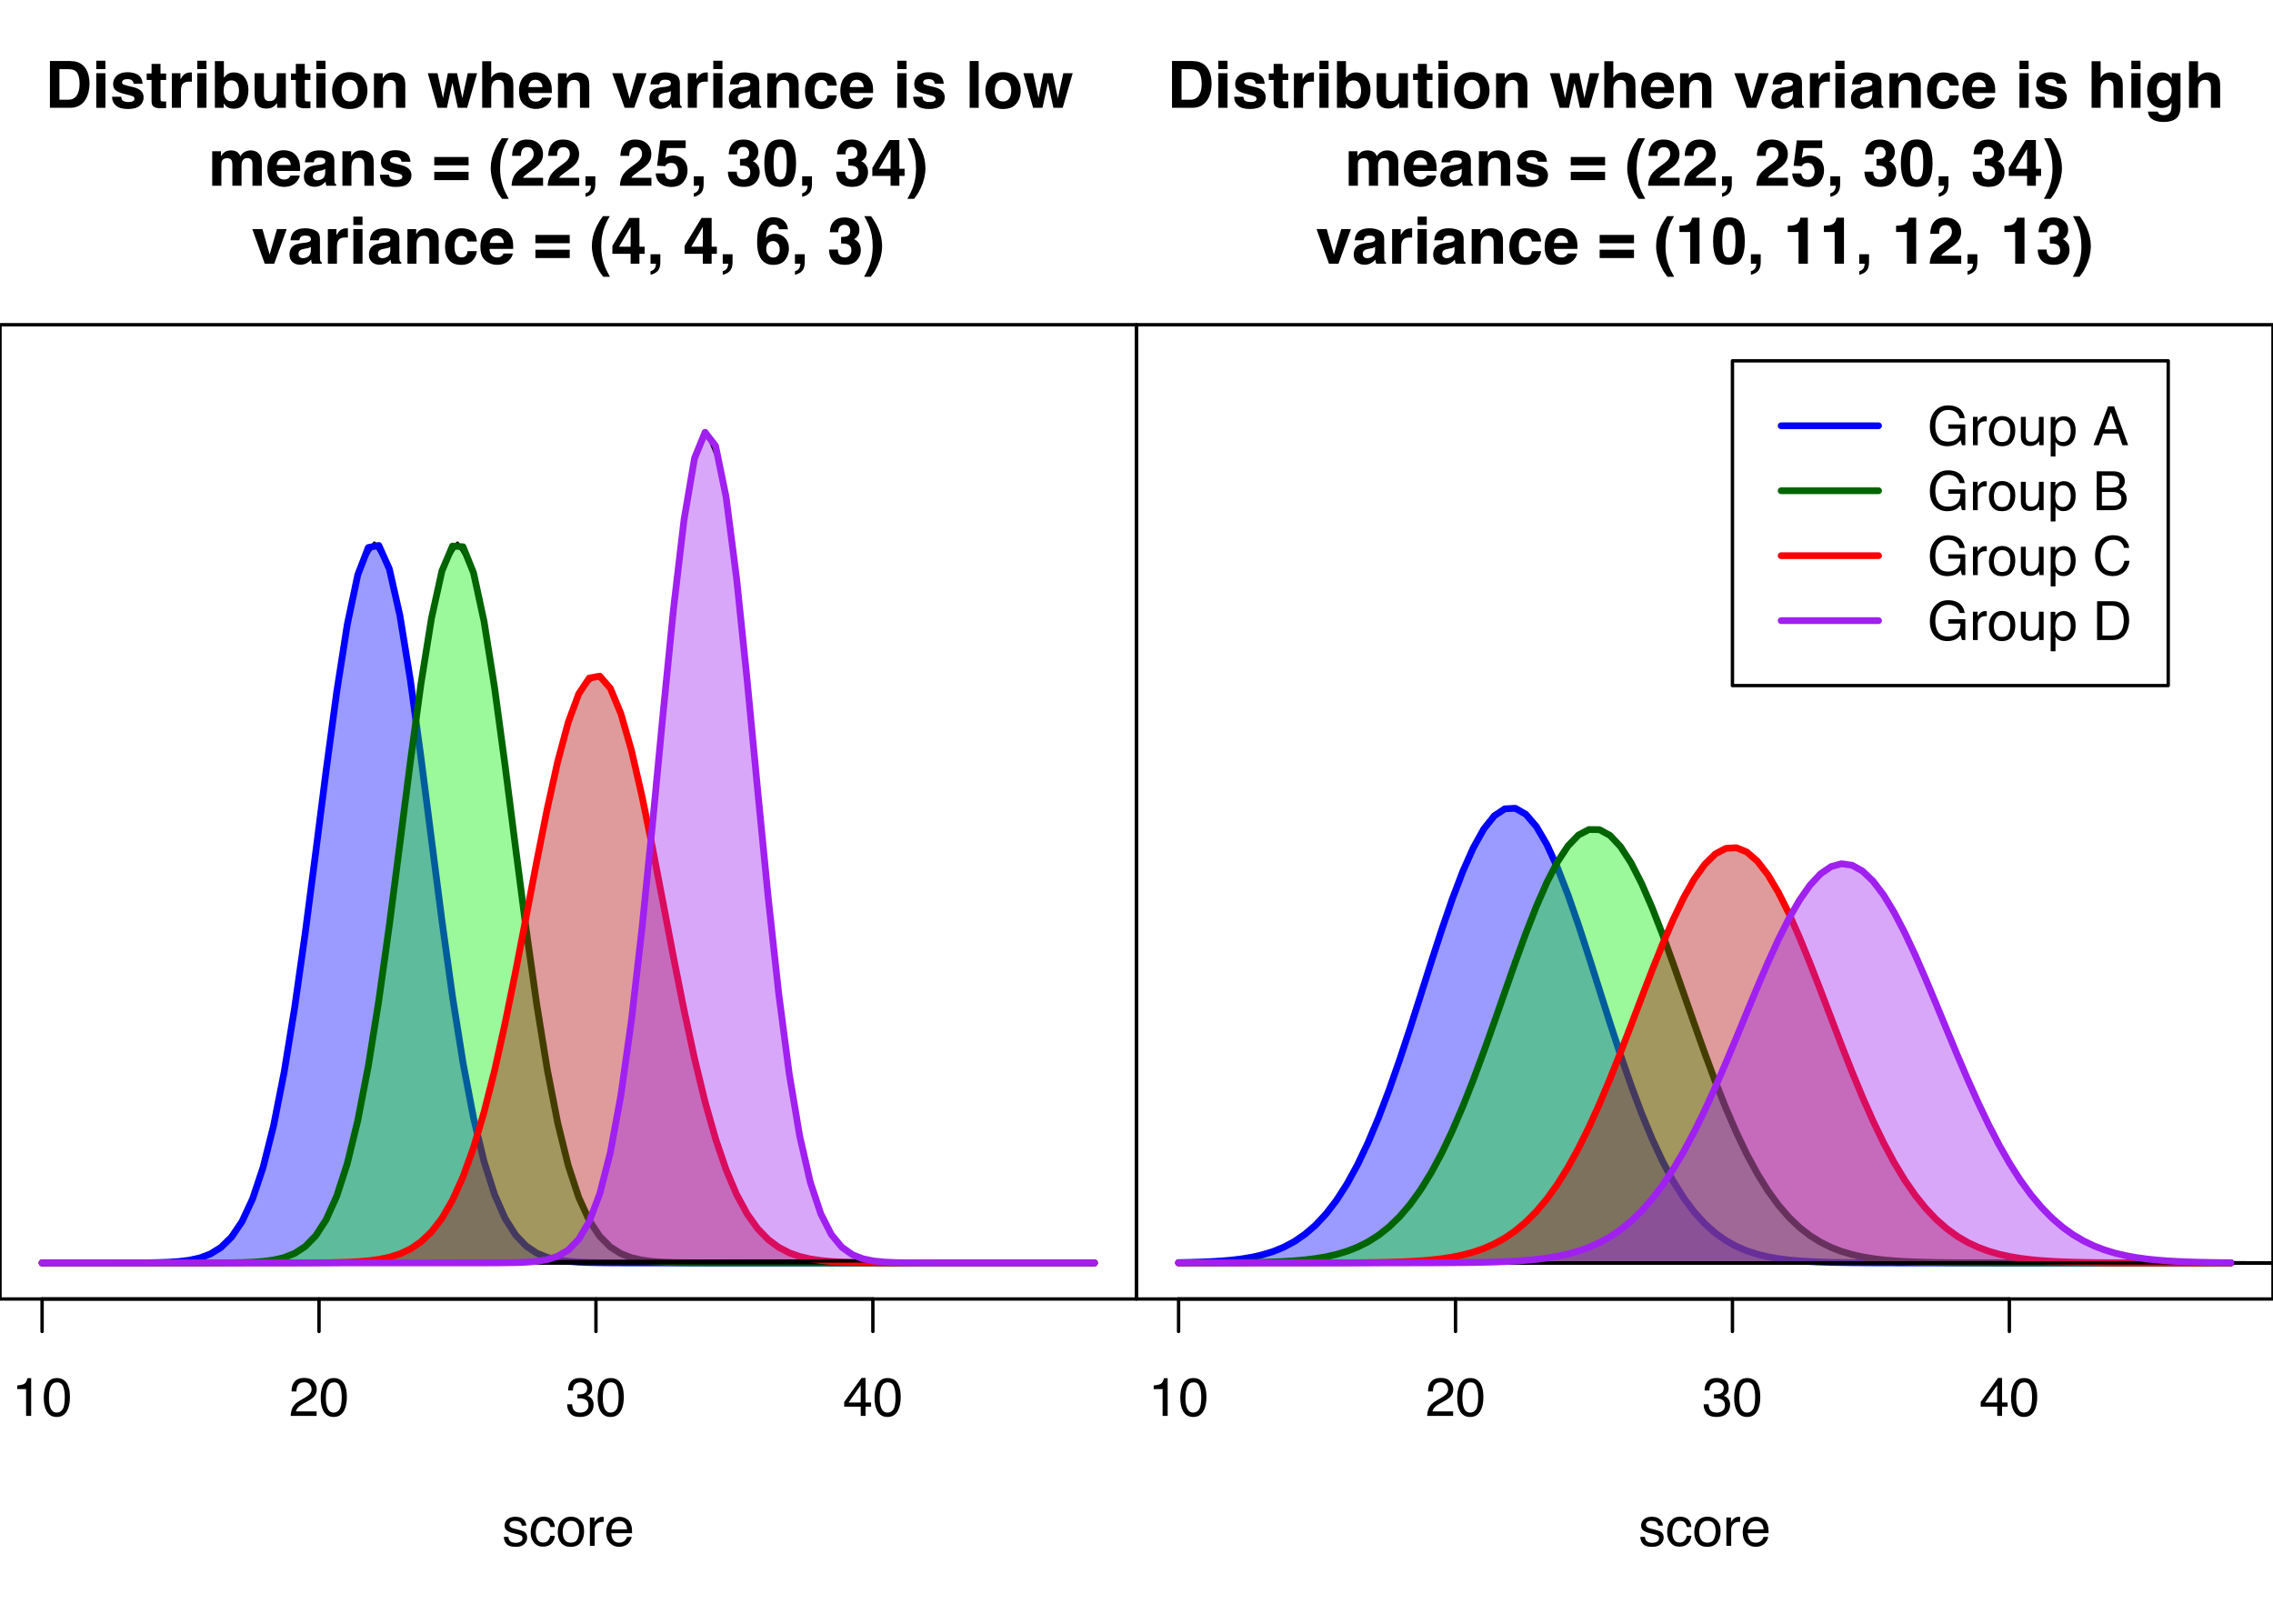 <?xml version="1.0" encoding="UTF-8"?>
<svg xmlns="http://www.w3.org/2000/svg" xmlns:xlink="http://www.w3.org/1999/xlink" width="504pt" height="360pt" viewBox="0 0 504 360" version="1.1">
<defs>
<g>
<symbol overflow="visible" id="glyph0-0">
<path style="stroke:none;" d="M 0.391 0 L 0.391 -8.609 L 7.219 -8.609 L 7.219 0 Z M 6.141 -1.078 L 6.141 -7.531 L 1.469 -7.531 L 1.469 -1.078 Z M 6.141 -1.078 "/>
</symbol>
<symbol overflow="visible" id="glyph0-1">
<path style="stroke:none;" d="M 1.156 -5.938 L 1.156 -6.75 C 1.914 -6.82 2.441 -6.945 2.734 -7.125 C 3.035 -7.301 3.266 -7.711 3.422 -8.359 L 4.25 -8.359 L 4.25 0 L 3.125 0 L 3.125 -5.938 Z M 1.156 -5.938 "/>
</symbol>
<symbol overflow="visible" id="glyph0-2">
<path style="stroke:none;" d="M 3.25 -8.391 C 4.332 -8.391 5.117 -7.941 5.609 -7.047 C 5.984 -6.359 6.172 -5.41 6.172 -4.203 C 6.172 -3.066 6 -2.125 5.656 -1.375 C 5.164 -0.301 4.359 0.234 3.234 0.234 C 2.234 0.234 1.484 -0.203 0.984 -1.078 C 0.578 -1.816 0.375 -2.801 0.375 -4.031 C 0.375 -4.977 0.5 -5.797 0.75 -6.484 C 1.207 -7.754 2.039 -8.391 3.25 -8.391 Z M 3.234 -0.734 C 3.785 -0.734 4.223 -0.973 4.547 -1.453 C 4.867 -1.941 5.031 -2.848 5.031 -4.172 C 5.031 -5.117 4.91 -5.898 4.672 -6.516 C 4.441 -7.129 3.988 -7.438 3.312 -7.438 C 2.688 -7.438 2.227 -7.145 1.938 -6.562 C 1.656 -5.977 1.516 -5.117 1.516 -3.984 C 1.516 -3.129 1.609 -2.441 1.797 -1.922 C 2.078 -1.129 2.555 -0.734 3.234 -0.734 Z M 3.234 -0.734 "/>
</symbol>
<symbol overflow="visible" id="glyph0-3">
<path style="stroke:none;" d="M 0.375 0 C 0.414 -0.719 0.566 -1.344 0.828 -1.875 C 1.086 -2.414 1.594 -2.906 2.344 -3.344 L 3.469 -4 C 3.969 -4.289 4.32 -4.539 4.531 -4.75 C 4.852 -5.07 5.016 -5.441 5.016 -5.859 C 5.016 -6.348 4.863 -6.734 4.562 -7.016 C 4.27 -7.305 3.883 -7.453 3.406 -7.453 C 2.676 -7.453 2.176 -7.18 1.906 -6.641 C 1.75 -6.336 1.664 -5.93 1.656 -5.422 L 0.578 -5.422 C 0.586 -6.148 0.723 -6.742 0.984 -7.203 C 1.441 -8.016 2.25 -8.422 3.406 -8.422 C 4.363 -8.422 5.062 -8.16 5.5 -7.641 C 5.945 -7.117 6.172 -6.539 6.172 -5.906 C 6.172 -5.238 5.938 -4.664 5.469 -4.188 C 5.195 -3.906 4.707 -3.566 4 -3.172 L 3.188 -2.734 C 2.812 -2.523 2.516 -2.32 2.297 -2.125 C 1.898 -1.789 1.648 -1.414 1.547 -1 L 6.141 -1 L 6.141 0 Z M 0.375 0 "/>
</symbol>
<symbol overflow="visible" id="glyph0-4">
<path style="stroke:none;" d="M 3.125 0.234 C 2.125 0.234 1.398 -0.035 0.953 -0.578 C 0.504 -1.129 0.281 -1.797 0.281 -2.578 L 1.391 -2.578 C 1.43 -2.035 1.531 -1.641 1.688 -1.391 C 1.969 -0.953 2.461 -0.734 3.172 -0.734 C 3.734 -0.734 4.18 -0.879 4.516 -1.172 C 4.848 -1.473 5.016 -1.859 5.016 -2.328 C 5.016 -2.898 4.836 -3.301 4.484 -3.531 C 4.129 -3.77 3.641 -3.891 3.016 -3.891 C 2.941 -3.891 2.867 -3.883 2.797 -3.875 C 2.723 -3.875 2.648 -3.875 2.578 -3.875 L 2.578 -4.812 C 2.691 -4.789 2.785 -4.781 2.859 -4.781 C 2.93 -4.781 3.008 -4.781 3.094 -4.781 C 3.488 -4.781 3.812 -4.844 4.062 -4.969 C 4.508 -5.188 4.734 -5.578 4.734 -6.141 C 4.734 -6.555 4.582 -6.875 4.281 -7.094 C 3.988 -7.32 3.645 -7.438 3.25 -7.438 C 2.551 -7.438 2.066 -7.203 1.797 -6.734 C 1.648 -6.484 1.566 -6.117 1.547 -5.641 L 0.5 -5.641 C 0.5 -6.266 0.625 -6.797 0.875 -7.234 C 1.301 -8.016 2.055 -8.406 3.141 -8.406 C 3.992 -8.406 4.656 -8.211 5.125 -7.828 C 5.594 -7.453 5.828 -6.898 5.828 -6.172 C 5.828 -5.66 5.691 -5.242 5.422 -4.922 C 5.242 -4.723 5.02 -4.566 4.75 -4.453 C 5.188 -4.328 5.531 -4.094 5.781 -3.75 C 6.031 -3.406 6.156 -2.984 6.156 -2.484 C 6.156 -1.68 5.891 -1.023 5.359 -0.516 C 4.836 -0.016 4.094 0.234 3.125 0.234 Z M 3.125 0.234 "/>
</symbol>
<symbol overflow="visible" id="glyph0-5">
<path style="stroke:none;" d="M 3.969 -2.969 L 3.969 -6.781 L 1.281 -2.969 Z M 3.984 0 L 3.984 -2.047 L 0.312 -2.047 L 0.312 -3.078 L 4.156 -8.422 L 5.047 -8.422 L 5.047 -2.969 L 6.281 -2.969 L 6.281 -2.047 L 5.047 -2.047 L 5.047 0 Z M 3.984 0 "/>
</symbol>
<symbol overflow="visible" id="glyph0-6">
<path style="stroke:none;" d="M 1.406 -1.969 C 1.438 -1.613 1.523 -1.344 1.672 -1.156 C 1.93 -0.82 2.391 -0.656 3.047 -0.656 C 3.441 -0.656 3.785 -0.738 4.078 -0.906 C 4.379 -1.07 4.531 -1.332 4.531 -1.688 C 4.531 -1.957 4.41 -2.164 4.172 -2.312 C 4.016 -2.395 3.711 -2.492 3.266 -2.609 L 2.422 -2.812 C 1.891 -2.945 1.5 -3.098 1.25 -3.266 C 0.789 -3.547 0.562 -3.941 0.562 -4.453 C 0.562 -5.047 0.773 -5.523 1.203 -5.891 C 1.629 -6.254 2.207 -6.438 2.938 -6.438 C 3.875 -6.438 4.551 -6.16 4.969 -5.609 C 5.238 -5.254 5.367 -4.875 5.359 -4.469 L 4.359 -4.469 C 4.336 -4.707 4.254 -4.926 4.109 -5.125 C 3.867 -5.395 3.445 -5.531 2.844 -5.531 C 2.445 -5.531 2.145 -5.453 1.938 -5.297 C 1.738 -5.148 1.641 -4.953 1.641 -4.703 C 1.641 -4.43 1.773 -4.211 2.047 -4.047 C 2.203 -3.953 2.43 -3.867 2.734 -3.797 L 3.422 -3.625 C 4.18 -3.438 4.691 -3.258 4.953 -3.094 C 5.359 -2.82 5.562 -2.395 5.562 -1.812 C 5.562 -1.258 5.348 -0.781 4.922 -0.375 C 4.504 0.031 3.863 0.234 3 0.234 C 2.062 0.234 1.395 0.023 1 -0.391 C 0.613 -0.816 0.41 -1.344 0.391 -1.969 Z M 2.953 -6.422 Z M 2.953 -6.422 "/>
</symbol>
<symbol overflow="visible" id="glyph0-7">
<path style="stroke:none;" d="M 3.188 -6.453 C 3.895 -6.453 4.469 -6.281 4.906 -5.938 C 5.352 -5.594 5.625 -5.004 5.719 -4.172 L 4.688 -4.172 C 4.625 -4.555 4.484 -4.875 4.266 -5.125 C 4.047 -5.383 3.688 -5.516 3.188 -5.516 C 2.52 -5.516 2.039 -5.188 1.75 -4.531 C 1.562 -4.102 1.469 -3.578 1.469 -2.953 C 1.469 -2.328 1.598 -1.797 1.859 -1.359 C 2.129 -0.93 2.551 -0.719 3.125 -0.719 C 3.562 -0.719 3.906 -0.852 4.156 -1.125 C 4.414 -1.395 4.594 -1.758 4.688 -2.219 L 5.719 -2.219 C 5.602 -1.383 5.312 -0.773 4.844 -0.391 C 4.375 -0.004 3.773 0.188 3.047 0.188 C 2.223 0.188 1.566 -0.113 1.078 -0.719 C 0.586 -1.32 0.344 -2.07 0.344 -2.969 C 0.344 -4.07 0.609 -4.926 1.141 -5.531 C 1.68 -6.145 2.363 -6.453 3.188 -6.453 Z M 3.031 -6.422 Z M 3.031 -6.422 "/>
</symbol>
<symbol overflow="visible" id="glyph0-8">
<path style="stroke:none;" d="M 3.266 -0.688 C 3.961 -0.688 4.441 -0.945 4.703 -1.469 C 4.961 -2 5.094 -2.586 5.094 -3.234 C 5.094 -3.828 5 -4.305 4.812 -4.672 C 4.508 -5.242 4 -5.531 3.281 -5.531 C 2.633 -5.531 2.164 -5.285 1.875 -4.797 C 1.582 -4.305 1.438 -3.711 1.438 -3.016 C 1.438 -2.348 1.582 -1.789 1.875 -1.344 C 2.164 -0.906 2.629 -0.688 3.266 -0.688 Z M 3.312 -6.453 C 4.113 -6.453 4.789 -6.18 5.344 -5.641 C 5.906 -5.109 6.188 -4.316 6.188 -3.266 C 6.188 -2.254 5.941 -1.414 5.453 -0.75 C 4.961 -0.094 4.203 0.234 3.172 0.234 C 2.305 0.234 1.617 -0.055 1.109 -0.641 C 0.598 -1.234 0.344 -2.02 0.344 -3 C 0.344 -4.051 0.609 -4.891 1.141 -5.516 C 1.68 -6.141 2.406 -6.453 3.312 -6.453 Z M 3.266 -6.422 Z M 3.266 -6.422 "/>
</symbol>
<symbol overflow="visible" id="glyph0-9">
<path style="stroke:none;" d="M 0.797 -6.281 L 1.812 -6.281 L 1.812 -5.188 C 1.883 -5.406 2.082 -5.664 2.406 -5.969 C 2.727 -6.27 3.098 -6.422 3.516 -6.422 C 3.535 -6.422 3.566 -6.414 3.609 -6.406 C 3.66 -6.406 3.742 -6.398 3.859 -6.391 L 3.859 -5.281 C 3.797 -5.289 3.738 -5.297 3.688 -5.297 C 3.633 -5.297 3.578 -5.297 3.516 -5.297 C 2.984 -5.297 2.57 -5.125 2.281 -4.781 C 2 -4.445 1.859 -4.055 1.859 -3.609 L 1.859 0 L 0.797 0 Z M 0.797 -6.281 "/>
</symbol>
<symbol overflow="visible" id="glyph0-10">
<path style="stroke:none;" d="M 3.391 -6.422 C 3.836 -6.422 4.27 -6.316 4.688 -6.109 C 5.102 -5.898 5.422 -5.629 5.641 -5.297 C 5.848 -4.973 5.988 -4.602 6.062 -4.188 C 6.125 -3.895 6.156 -3.43 6.156 -2.797 L 1.547 -2.797 C 1.566 -2.16 1.719 -1.648 2 -1.266 C 2.281 -0.879 2.719 -0.688 3.312 -0.688 C 3.863 -0.688 4.301 -0.867 4.625 -1.234 C 4.812 -1.441 4.945 -1.688 5.031 -1.969 L 6.062 -1.969 C 6.039 -1.738 5.953 -1.484 5.797 -1.203 C 5.641 -0.922 5.469 -0.688 5.281 -0.5 C 4.957 -0.188 4.555 0.02 4.078 0.125 C 3.828 0.188 3.539 0.219 3.219 0.219 C 2.438 0.219 1.773 -0.062 1.234 -0.625 C 0.691 -1.195 0.422 -1.992 0.422 -3.016 C 0.422 -4.023 0.691 -4.844 1.234 -5.469 C 1.785 -6.102 2.504 -6.422 3.391 -6.422 Z M 5.062 -3.641 C 5.02 -4.098 4.922 -4.461 4.766 -4.734 C 4.484 -5.242 4.004 -5.5 3.328 -5.5 C 2.836 -5.5 2.426 -5.32 2.094 -4.969 C 1.77 -4.625 1.598 -4.18 1.578 -3.641 Z M 3.281 -6.422 Z M 3.281 -6.422 "/>
</symbol>
<symbol overflow="visible" id="glyph0-11">
<path style="stroke:none;" d="M 4.641 -8.828 C 5.441 -8.828 6.141 -8.672 6.734 -8.359 C 7.586 -7.91 8.109 -7.125 8.297 -6 L 7.156 -6 C 7.008 -6.625 6.711 -7.082 6.266 -7.375 C 5.828 -7.664 5.273 -7.812 4.609 -7.812 C 3.805 -7.812 3.133 -7.508 2.594 -6.906 C 2.051 -6.312 1.781 -5.422 1.781 -4.234 C 1.781 -3.211 2.004 -2.379 2.453 -1.734 C 2.898 -1.098 3.629 -0.781 4.641 -0.781 C 5.422 -0.781 6.066 -1.004 6.578 -1.453 C 7.086 -1.898 7.348 -2.629 7.359 -3.641 L 4.672 -3.641 L 4.672 -4.609 L 8.438 -4.609 L 8.438 0 L 7.688 0 L 7.406 -1.109 C 7.02 -0.672 6.672 -0.367 6.359 -0.203 C 5.848 0.086 5.195 0.234 4.406 0.234 C 3.395 0.234 2.52 -0.098 1.781 -0.766 C 0.977 -1.586 0.578 -2.723 0.578 -4.172 C 0.578 -5.609 0.969 -6.754 1.75 -7.609 C 2.488 -8.422 3.453 -8.828 4.641 -8.828 Z M 4.438 -8.844 Z M 4.438 -8.844 "/>
</symbol>
<symbol overflow="visible" id="glyph0-12">
<path style="stroke:none;" d="M 1.828 -6.281 L 1.828 -2.109 C 1.828 -1.785 1.879 -1.523 1.984 -1.328 C 2.172 -0.953 2.52 -0.766 3.031 -0.766 C 3.758 -0.766 4.258 -1.094 4.531 -1.75 C 4.676 -2.102 4.75 -2.582 4.75 -3.188 L 4.75 -6.281 L 5.797 -6.281 L 5.797 0 L 4.812 0 L 4.812 -0.922 C 4.676 -0.68 4.508 -0.484 4.312 -0.328 C 3.906 0.004 3.414 0.172 2.844 0.172 C 1.945 0.172 1.336 -0.129 1.016 -0.734 C 0.836 -1.047 0.75 -1.473 0.75 -2.016 L 0.75 -6.281 Z M 3.281 -6.422 Z M 3.281 -6.422 "/>
</symbol>
<symbol overflow="visible" id="glyph0-13">
<path style="stroke:none;" d="M 3.422 -0.703 C 3.91 -0.703 4.316 -0.91 4.641 -1.328 C 4.973 -1.742 5.141 -2.359 5.141 -3.172 C 5.141 -3.672 5.066 -4.102 4.922 -4.469 C 4.648 -5.156 4.148 -5.5 3.422 -5.5 C 2.691 -5.5 2.191 -5.133 1.922 -4.406 C 1.773 -4.02 1.703 -3.523 1.703 -2.922 C 1.703 -2.43 1.773 -2.02 1.922 -1.688 C 2.191 -1.031 2.691 -0.703 3.422 -0.703 Z M 0.688 -6.25 L 1.719 -6.25 L 1.719 -5.422 C 1.926 -5.703 2.156 -5.922 2.406 -6.078 C 2.758 -6.305 3.176 -6.422 3.656 -6.422 C 4.375 -6.422 4.977 -6.148 5.469 -5.609 C 5.969 -5.066 6.219 -4.289 6.219 -3.281 C 6.219 -1.906 5.859 -0.926 5.141 -0.344 C 4.691 0.031 4.164 0.219 3.562 0.219 C 3.094 0.219 2.695 0.113 2.375 -0.094 C 2.188 -0.219 1.977 -0.422 1.75 -0.703 L 1.75 2.5 L 0.688 2.5 Z M 0.688 -6.25 "/>
</symbol>
<symbol overflow="visible" id="glyph0-14">
<path style="stroke:none;" d=""/>
</symbol>
<symbol overflow="visible" id="glyph0-15">
<path style="stroke:none;" d="M 5.328 -3.531 L 4.031 -7.328 L 2.641 -3.531 Z M 3.422 -8.609 L 4.734 -8.609 L 7.859 0 L 6.578 0 L 5.703 -2.578 L 2.297 -2.578 L 1.375 0 L 0.172 0 Z M 3.422 -8.609 "/>
</symbol>
<symbol overflow="visible" id="glyph0-16">
<path style="stroke:none;" d="M 4.156 -4.969 C 4.645 -4.969 5.023 -5.035 5.297 -5.172 C 5.723 -5.391 5.938 -5.773 5.938 -6.328 C 5.938 -6.891 5.707 -7.27 5.25 -7.469 C 5 -7.582 4.617 -7.641 4.109 -7.641 L 2.031 -7.641 L 2.031 -4.969 Z M 4.547 -1 C 5.254 -1 5.766 -1.207 6.078 -1.625 C 6.266 -1.883 6.359 -2.195 6.359 -2.562 C 6.359 -3.188 6.078 -3.613 5.516 -3.844 C 5.223 -3.969 4.832 -4.031 4.344 -4.031 L 2.031 -4.031 L 2.031 -1 Z M 0.891 -8.609 L 4.578 -8.609 C 5.586 -8.609 6.305 -8.305 6.734 -7.703 C 6.984 -7.348 7.109 -6.938 7.109 -6.469 C 7.109 -5.926 6.953 -5.484 6.641 -5.141 C 6.484 -4.953 6.254 -4.785 5.953 -4.641 C 6.391 -4.473 6.719 -4.281 6.938 -4.062 C 7.332 -3.688 7.531 -3.172 7.531 -2.516 C 7.531 -1.961 7.352 -1.461 7 -1.016 C 6.477 -0.336 5.656 0 4.531 0 L 0.891 0 Z M 0.891 -8.609 "/>
</symbol>
<symbol overflow="visible" id="glyph0-17">
<path style="stroke:none;" d="M 4.547 -8.844 C 5.629 -8.844 6.473 -8.555 7.078 -7.984 C 7.68 -7.41 8.016 -6.758 8.078 -6.031 L 6.938 -6.031 C 6.812 -6.582 6.555 -7.02 6.172 -7.344 C 5.785 -7.664 5.242 -7.828 4.547 -7.828 C 3.703 -7.828 3.02 -7.531 2.5 -6.938 C 1.977 -6.344 1.719 -5.43 1.719 -4.203 C 1.719 -3.191 1.953 -2.367 2.422 -1.734 C 2.891 -1.109 3.594 -0.797 4.531 -0.797 C 5.383 -0.797 6.039 -1.129 6.5 -1.797 C 6.727 -2.141 6.906 -2.598 7.031 -3.172 L 8.156 -3.172 C 8.062 -2.266 7.727 -1.504 7.156 -0.891 C 6.469 -0.148 5.547 0.219 4.391 0.219 C 3.391 0.219 2.551 -0.082 1.875 -0.688 C 0.977 -1.488 0.531 -2.723 0.531 -4.391 C 0.531 -5.66 0.863 -6.703 1.531 -7.516 C 2.258 -8.398 3.266 -8.844 4.547 -8.844 Z M 4.312 -8.844 Z M 4.312 -8.844 "/>
</symbol>
<symbol overflow="visible" id="glyph0-18">
<path style="stroke:none;" d="M 4.219 -1 C 4.613 -1 4.938 -1.039 5.188 -1.125 C 5.645 -1.27 6.02 -1.562 6.312 -2 C 6.539 -2.344 6.703 -2.785 6.797 -3.328 C 6.859 -3.66 6.891 -3.961 6.891 -4.234 C 6.891 -5.305 6.676 -6.133 6.25 -6.719 C 5.832 -7.312 5.148 -7.609 4.203 -7.609 L 2.141 -7.609 L 2.141 -1 Z M 0.969 -8.609 L 4.453 -8.609 C 5.641 -8.609 6.555 -8.188 7.203 -7.344 C 7.785 -6.594 8.078 -5.625 8.078 -4.438 C 8.078 -3.52 7.906 -2.691 7.562 -1.953 C 6.957 -0.648 5.914 0 4.438 0 L 0.969 0 Z M 0.969 -8.609 "/>
</symbol>
<symbol overflow="visible" id="glyph1-0">
<path style="stroke:none;" d="M 1.078 -10.375 L 9.438 -10.375 L 9.438 0 L 1.078 0 Z M 8.141 -1.297 L 8.141 -9.078 L 2.375 -9.078 L 2.375 -1.297 Z M 8.141 -1.297 "/>
</symbol>
<symbol overflow="visible" id="glyph1-1">
<path style="stroke:none;" d="M 5.562 0 L 1.094 0 L 1.094 -10.375 L 5.562 -10.375 C 6.207 -10.363 6.742 -10.285 7.172 -10.141 C 7.898 -9.898 8.488 -9.461 8.938 -8.828 C 9.289 -8.305 9.535 -7.742 9.672 -7.141 C 9.805 -6.547 9.875 -5.977 9.875 -5.438 C 9.875 -4.062 9.598 -2.895 9.047 -1.938 C 8.285 -0.645 7.125 0 5.562 0 Z M 7.172 -7.719 C 6.836 -8.281 6.18 -8.562 5.203 -8.562 L 3.203 -8.562 L 3.203 -1.797 L 5.203 -1.797 C 6.223 -1.797 6.938 -2.301 7.344 -3.312 C 7.562 -3.863 7.672 -4.523 7.672 -5.297 C 7.672 -6.348 7.504 -7.156 7.172 -7.719 Z M 7.172 -7.719 "/>
</symbol>
<symbol overflow="visible" id="glyph1-2">
<path style="stroke:none;" d="M 3 -7.672 L 3 0 L 0.969 0 L 0.969 -7.672 Z M 3 -10.438 L 3 -8.578 L 0.969 -8.578 L 0.969 -10.438 Z M 3 -10.438 "/>
</symbol>
<symbol overflow="visible" id="glyph1-3">
<path style="stroke:none;" d="M 6.219 -7.312 C 6.82 -6.926 7.164 -6.266 7.25 -5.328 L 5.25 -5.328 C 5.219 -5.586 5.145 -5.789 5.031 -5.938 C 4.812 -6.219 4.438 -6.359 3.906 -6.359 C 3.469 -6.359 3.156 -6.285 2.969 -6.141 C 2.781 -6.004 2.688 -5.848 2.688 -5.672 C 2.688 -5.441 2.785 -5.273 2.984 -5.172 C 3.18 -5.066 3.879 -4.879 5.078 -4.609 C 5.879 -4.422 6.477 -4.141 6.875 -3.766 C 7.27 -3.379 7.469 -2.898 7.469 -2.328 C 7.469 -1.566 7.18 -0.941 6.609 -0.453 C 6.047 0.023 5.176 0.266 4 0.266 C 2.789 0.266 1.898 0.008 1.328 -0.5 C 0.754 -1.008 0.469 -1.66 0.469 -2.453 L 2.5 -2.453 C 2.539 -2.086 2.629 -1.832 2.766 -1.688 C 3.016 -1.414 3.477 -1.281 4.156 -1.281 C 4.539 -1.281 4.848 -1.336 5.078 -1.453 C 5.316 -1.578 5.438 -1.754 5.438 -1.984 C 5.438 -2.211 5.344 -2.383 5.156 -2.5 C 4.969 -2.625 4.27 -2.828 3.062 -3.109 C 2.195 -3.328 1.586 -3.598 1.234 -3.922 C 0.879 -4.234 0.703 -4.691 0.703 -5.297 C 0.703 -6.004 0.977 -6.613 1.531 -7.125 C 2.082 -7.633 2.863 -7.891 3.875 -7.891 C 4.832 -7.891 5.613 -7.695 6.219 -7.312 Z M 6.219 -7.312 "/>
</symbol>
<symbol overflow="visible" id="glyph1-4">
<path style="stroke:none;" d="M 4.453 -1.422 L 4.453 0.078 L 3.5 0.109 C 2.551 0.141 1.898 -0.023 1.547 -0.391 C 1.328 -0.617 1.219 -0.973 1.219 -1.453 L 1.219 -6.172 L 0.141 -6.172 L 0.141 -7.594 L 1.219 -7.594 L 1.219 -9.734 L 3.203 -9.734 L 3.203 -7.594 L 4.453 -7.594 L 4.453 -6.172 L 3.203 -6.172 L 3.203 -2.125 C 3.203 -1.801 3.238 -1.598 3.312 -1.516 C 3.395 -1.441 3.641 -1.406 4.047 -1.406 C 4.109 -1.406 4.172 -1.406 4.234 -1.406 C 4.305 -1.414 4.379 -1.422 4.453 -1.422 Z M 4.453 -1.422 "/>
</symbol>
<symbol overflow="visible" id="glyph1-5">
<path style="stroke:none;" d="M 4.797 -5.812 C 3.984 -5.812 3.441 -5.551 3.172 -5.031 C 3.016 -4.738 2.938 -4.285 2.938 -3.672 L 2.938 0 L 0.922 0 L 0.922 -7.672 L 2.828 -7.672 L 2.828 -6.328 C 3.141 -6.836 3.41 -7.188 3.641 -7.375 C 4.016 -7.688 4.5 -7.844 5.094 -7.844 C 5.133 -7.844 5.164 -7.844 5.188 -7.844 C 5.219 -7.844 5.273 -7.844 5.359 -7.844 L 5.359 -5.781 C 5.234 -5.789 5.117 -5.797 5.016 -5.797 C 4.922 -5.805 4.848 -5.812 4.797 -5.812 Z M 4.797 -5.812 "/>
</symbol>
<symbol overflow="visible" id="glyph1-6">
<path style="stroke:none;" d="M 5.094 0.203 C 4.469 0.203 3.961 0.078 3.578 -0.172 C 3.348 -0.328 3.098 -0.594 2.828 -0.969 L 2.828 0 L 0.859 0 L 0.859 -10.359 L 2.859 -10.359 L 2.859 -6.672 C 3.117 -7.023 3.398 -7.297 3.703 -7.484 C 4.055 -7.723 4.516 -7.844 5.078 -7.844 C 6.086 -7.844 6.875 -7.477 7.438 -6.75 C 8.008 -6.02 8.297 -5.082 8.297 -3.938 C 8.297 -2.738 8.016 -1.75 7.453 -0.969 C 6.891 -0.188 6.102 0.203 5.094 0.203 Z M 6.203 -3.719 C 6.203 -4.258 6.129 -4.711 5.984 -5.078 C 5.711 -5.742 5.223 -6.078 4.516 -6.078 C 3.785 -6.078 3.285 -5.75 3.016 -5.094 C 2.867 -4.738 2.797 -4.285 2.797 -3.734 C 2.797 -3.078 2.941 -2.531 3.234 -2.094 C 3.523 -1.664 3.969 -1.453 4.562 -1.453 C 5.082 -1.453 5.484 -1.66 5.766 -2.078 C 6.055 -2.492 6.203 -3.039 6.203 -3.719 Z M 6.203 -3.719 "/>
</symbol>
<symbol overflow="visible" id="glyph1-7">
<path style="stroke:none;" d="M 5.859 -1.078 C 5.836 -1.055 5.785 -0.988 5.703 -0.875 C 5.629 -0.758 5.539 -0.656 5.438 -0.562 C 5.125 -0.281 4.82 -0.086 4.531 0.016 C 4.238 0.117 3.895 0.172 3.5 0.172 C 2.363 0.172 1.598 -0.238 1.203 -1.062 C 0.984 -1.508 0.875 -2.172 0.875 -3.047 L 0.875 -7.672 L 2.938 -7.672 L 2.938 -3.047 C 2.938 -2.609 2.988 -2.281 3.094 -2.062 C 3.27 -1.676 3.629 -1.484 4.172 -1.484 C 4.848 -1.484 5.316 -1.758 5.578 -2.312 C 5.703 -2.602 5.766 -3 5.766 -3.5 L 5.766 -7.672 L 7.797 -7.672 L 7.797 0 L 5.859 0 Z M 5.859 -1.078 "/>
</symbol>
<symbol overflow="visible" id="glyph1-8">
<path style="stroke:none;" d="M 7.328 -6.703 C 7.973 -5.891 8.297 -4.926 8.297 -3.812 C 8.297 -2.688 7.973 -1.723 7.328 -0.922 C 6.68 -0.129 5.695 0.266 4.375 0.266 C 3.062 0.266 2.082 -0.129 1.438 -0.922 C 0.789 -1.723 0.469 -2.688 0.469 -3.812 C 0.469 -4.926 0.789 -5.883 1.438 -6.688 C 2.082 -7.5 3.062 -7.906 4.375 -7.906 C 5.695 -7.906 6.68 -7.504 7.328 -6.703 Z M 4.375 -6.219 C 3.789 -6.219 3.336 -6.008 3.016 -5.594 C 2.703 -5.176 2.547 -4.582 2.547 -3.812 C 2.547 -3.051 2.703 -2.457 3.016 -2.031 C 3.336 -1.613 3.789 -1.406 4.375 -1.406 C 4.957 -1.406 5.406 -1.613 5.719 -2.031 C 6.039 -2.457 6.203 -3.051 6.203 -3.812 C 6.203 -4.582 6.039 -5.176 5.719 -5.594 C 5.406 -6.008 4.957 -6.219 4.375 -6.219 Z M 4.375 -6.219 "/>
</symbol>
<symbol overflow="visible" id="glyph1-9">
<path style="stroke:none;" d="M 4.547 -6.188 C 3.867 -6.188 3.398 -5.895 3.141 -5.312 C 3.016 -5.008 2.953 -4.625 2.953 -4.156 L 2.953 0 L 0.953 0 L 0.953 -7.656 L 2.891 -7.656 L 2.891 -6.531 C 3.141 -6.926 3.379 -7.211 3.609 -7.391 C 4.023 -7.691 4.551 -7.844 5.188 -7.844 C 5.977 -7.844 6.625 -7.633 7.125 -7.219 C 7.633 -6.812 7.891 -6.125 7.891 -5.156 L 7.891 0 L 5.828 0 L 5.828 -4.656 C 5.828 -5.062 5.773 -5.375 5.672 -5.594 C 5.473 -5.988 5.098 -6.188 4.547 -6.188 Z M 4.547 -6.188 "/>
</symbol>
<symbol overflow="visible" id="glyph1-10">
<path style="stroke:none;" d=""/>
</symbol>
<symbol overflow="visible" id="glyph1-11">
<path style="stroke:none;" d="M 6.75 0 L 5.547 -5.578 L 4.328 0 L 2.25 0 L 0.094 -7.672 L 2.25 -7.672 L 3.453 -2.172 L 4.547 -7.672 L 6.578 -7.672 L 7.75 -2.141 L 8.953 -7.672 L 11.031 -7.672 L 8.812 0 Z M 6.75 0 "/>
</symbol>
<symbol overflow="visible" id="glyph1-12">
<path style="stroke:none;" d="M 7.859 -4.5 L 7.859 0 L 5.812 0 L 5.812 -4.656 C 5.812 -5.07 5.742 -5.406 5.609 -5.656 C 5.422 -6.02 5.07 -6.203 4.562 -6.203 C 4.031 -6.203 3.629 -6.023 3.359 -5.672 C 3.086 -5.316 2.953 -4.812 2.953 -4.156 L 2.953 0 L 0.953 0 L 0.953 -10.328 L 2.953 -10.328 L 2.953 -6.672 C 3.242 -7.117 3.578 -7.426 3.953 -7.594 C 4.336 -7.77 4.738 -7.859 5.156 -7.859 C 5.633 -7.859 6.066 -7.773 6.453 -7.609 C 6.836 -7.453 7.156 -7.203 7.406 -6.859 C 7.613 -6.578 7.738 -6.285 7.781 -5.984 C 7.832 -5.68 7.859 -5.188 7.859 -4.5 Z M 7.859 -4.5 "/>
</symbol>
<symbol overflow="visible" id="glyph1-13">
<path style="stroke:none;" d="M 7.5 -2.25 C 7.445 -1.789 7.207 -1.328 6.781 -0.859 C 6.125 -0.117 5.207 0.25 4.031 0.25 C 3.051 0.25 2.188 -0.062 1.438 -0.688 C 0.695 -1.312 0.328 -2.332 0.328 -3.75 C 0.328 -5.082 0.66 -6.102 1.328 -6.812 C 2.004 -7.52 2.879 -7.875 3.953 -7.875 C 4.598 -7.875 5.176 -7.754 5.688 -7.516 C 6.195 -7.273 6.617 -6.895 6.953 -6.375 C 7.254 -5.926 7.445 -5.398 7.531 -4.797 C 7.582 -4.441 7.602 -3.938 7.594 -3.281 L 2.344 -3.281 C 2.375 -2.508 2.617 -1.969 3.078 -1.656 C 3.348 -1.469 3.68 -1.375 4.078 -1.375 C 4.484 -1.375 4.816 -1.488 5.078 -1.719 C 5.223 -1.844 5.348 -2.02 5.453 -2.25 Z M 5.516 -4.594 C 5.484 -5.125 5.32 -5.523 5.031 -5.797 C 4.738 -6.078 4.379 -6.219 3.953 -6.219 C 3.492 -6.219 3.133 -6.07 2.875 -5.781 C 2.625 -5.488 2.469 -5.094 2.406 -4.594 Z M 5.516 -4.594 "/>
</symbol>
<symbol overflow="visible" id="glyph1-14">
<path style="stroke:none;" d="M 0.188 -7.672 L 2.438 -7.672 L 4.031 -2.016 L 5.656 -7.672 L 7.812 -7.672 L 5.047 0 L 2.938 0 Z M 0.188 -7.672 "/>
</symbol>
<symbol overflow="visible" id="glyph1-15">
<path style="stroke:none;" d="M 1.219 -6.844 C 1.75 -7.508 2.66 -7.844 3.953 -7.844 C 4.797 -7.844 5.539 -7.676 6.188 -7.344 C 6.844 -7.008 7.172 -6.383 7.172 -5.469 L 7.172 -1.953 C 7.172 -1.703 7.176 -1.406 7.188 -1.062 C 7.195 -0.801 7.234 -0.625 7.297 -0.531 C 7.367 -0.438 7.469 -0.359 7.594 -0.297 L 7.594 0 L 5.422 0 C 5.359 -0.156 5.312 -0.301 5.281 -0.438 C 5.258 -0.57 5.242 -0.727 5.234 -0.906 C 4.953 -0.602 4.633 -0.348 4.281 -0.141 C 3.844 0.109 3.352 0.234 2.812 0.234 C 2.113 0.234 1.539 0.035 1.094 -0.359 C 0.645 -0.754 0.422 -1.316 0.422 -2.047 C 0.422 -2.984 0.781 -3.664 1.5 -4.094 C 1.906 -4.32 2.492 -4.484 3.266 -4.578 L 3.953 -4.656 C 4.316 -4.707 4.578 -4.77 4.734 -4.844 C 5.023 -4.957 5.172 -5.145 5.172 -5.406 C 5.172 -5.719 5.062 -5.93 4.844 -6.047 C 4.625 -6.172 4.305 -6.234 3.891 -6.234 C 3.41 -6.234 3.07 -6.117 2.875 -5.891 C 2.738 -5.711 2.645 -5.477 2.594 -5.188 L 0.656 -5.188 C 0.695 -5.852 0.883 -6.406 1.219 -6.844 Z M 2.719 -1.453 C 2.906 -1.297 3.133 -1.219 3.406 -1.219 C 3.832 -1.219 4.227 -1.344 4.594 -1.594 C 4.957 -1.852 5.145 -2.316 5.156 -2.984 L 5.156 -3.734 C 5.031 -3.648 4.906 -3.582 4.781 -3.531 C 4.656 -3.477 4.477 -3.43 4.25 -3.391 L 3.797 -3.312 C 3.379 -3.238 3.078 -3.145 2.891 -3.031 C 2.578 -2.852 2.422 -2.57 2.422 -2.188 C 2.422 -1.844 2.52 -1.598 2.719 -1.453 Z M 2.719 -1.453 "/>
</symbol>
<symbol overflow="visible" id="glyph1-16">
<path style="stroke:none;" d="M 7.562 -4.922 L 5.516 -4.922 C 5.473 -5.203 5.375 -5.457 5.219 -5.688 C 5 -6 4.648 -6.156 4.172 -6.156 C 3.504 -6.156 3.047 -5.82 2.797 -5.156 C 2.66 -4.789 2.594 -4.316 2.594 -3.734 C 2.594 -3.172 2.66 -2.719 2.797 -2.375 C 3.035 -1.727 3.484 -1.406 4.141 -1.406 C 4.609 -1.406 4.941 -1.531 5.141 -1.781 C 5.336 -2.039 5.457 -2.375 5.5 -2.781 L 7.547 -2.781 C 7.504 -2.164 7.285 -1.586 6.891 -1.047 C 6.254 -0.172 5.32 0.266 4.094 0.266 C 2.863 0.266 1.957 -0.098 1.375 -0.828 C 0.789 -1.555 0.5 -2.504 0.5 -3.672 C 0.5 -4.992 0.816 -6.02 1.453 -6.75 C 2.098 -7.477 2.988 -7.844 4.125 -7.844 C 5.082 -7.844 5.867 -7.629 6.484 -7.203 C 7.098 -6.773 7.457 -6.016 7.562 -4.922 Z M 7.562 -4.922 "/>
</symbol>
<symbol overflow="visible" id="glyph1-17">
<path style="stroke:none;" d="M 0.984 -10.375 L 2.984 -10.375 L 2.984 0 L 0.984 0 Z M 0.984 -10.375 "/>
</symbol>
<symbol overflow="visible" id="glyph1-18">
<path style="stroke:none;" d="M 5.234 -5.562 C 5.066 -5.926 4.738 -6.109 4.25 -6.109 C 3.676 -6.109 3.289 -5.926 3.094 -5.562 C 2.988 -5.344 2.938 -5.023 2.938 -4.609 L 2.938 0 L 0.906 0 L 0.906 -7.656 L 2.844 -7.656 L 2.844 -6.531 C 3.094 -6.926 3.328 -7.211 3.547 -7.391 C 3.941 -7.691 4.445 -7.844 5.062 -7.844 C 5.645 -7.844 6.117 -7.711 6.484 -7.453 C 6.773 -7.211 6.992 -6.906 7.141 -6.531 C 7.41 -6.977 7.738 -7.305 8.125 -7.516 C 8.539 -7.734 9 -7.844 9.5 -7.844 C 9.844 -7.844 10.176 -7.773 10.5 -7.641 C 10.832 -7.504 11.129 -7.273 11.391 -6.953 C 11.609 -6.68 11.754 -6.352 11.828 -5.969 C 11.879 -5.707 11.906 -5.328 11.906 -4.828 L 11.891 0 L 9.828 0 L 9.828 -4.875 C 9.828 -5.164 9.781 -5.406 9.688 -5.594 C 9.508 -5.957 9.18 -6.141 8.703 -6.141 C 8.148 -6.141 7.77 -5.906 7.562 -5.438 C 7.457 -5.195 7.406 -4.906 7.406 -4.562 L 7.406 0 L 5.375 0 L 5.375 -4.562 C 5.375 -5.02 5.328 -5.352 5.234 -5.562 Z M 5.234 -5.562 "/>
</symbol>
<symbol overflow="visible" id="glyph1-19">
<path style="stroke:none;" d="M 8.125 -6.375 L 8.125 -4.531 L 0.516 -4.531 L 0.516 -6.375 Z M 0.516 -1.25 L 0.516 -3.094 L 8.125 -3.094 L 8.125 -1.25 Z M 0.516 -1.25 "/>
</symbol>
<symbol overflow="visible" id="glyph1-20">
<path style="stroke:none;" d="M 3.141 2.906 L 2.641 2.219 C 2.316 1.812 1.973 1.195 1.609 0.375 C 0.953 -1.082 0.625 -2.516 0.625 -3.922 C 0.625 -5.211 0.898 -6.488 1.453 -7.75 C 1.816 -8.613 2.359 -9.539 3.078 -10.531 L 4.594 -10.531 L 4.156 -9.75 C 3.562 -8.664 3.148 -7.531 2.922 -6.344 C 2.773 -5.562 2.703 -4.711 2.703 -3.797 C 2.703 -2.359 2.91 -1.039 3.328 0.156 C 3.566 0.875 4 1.789 4.625 2.906 Z M 3.141 2.906 "/>
</symbol>
<symbol overflow="visible" id="glyph1-21">
<path style="stroke:none;" d="M 5.016 -8.125 C 4.773 -8.406 4.43 -8.547 3.984 -8.547 C 3.367 -8.547 2.953 -8.32 2.734 -7.875 C 2.609 -7.613 2.535 -7.195 2.516 -6.625 L 0.562 -6.625 C 0.594 -7.488 0.75 -8.188 1.031 -8.719 C 1.57 -9.738 2.523 -10.25 3.891 -10.25 C 4.961 -10.25 5.816 -9.945 6.453 -9.344 C 7.098 -8.75 7.422 -7.961 7.422 -6.984 C 7.422 -6.223 7.191 -5.551 6.734 -4.969 C 6.441 -4.57 5.957 -4.141 5.281 -3.672 L 4.484 -3.094 C 3.984 -2.738 3.641 -2.477 3.453 -2.312 C 3.266 -2.156 3.109 -1.973 2.984 -1.766 L 7.438 -1.766 L 7.438 0 L 0.453 0 C 0.473 -0.727 0.629 -1.395 0.922 -2 C 1.203 -2.688 1.879 -3.41 2.953 -4.172 C 3.867 -4.828 4.461 -5.297 4.734 -5.578 C 5.148 -6.023 5.359 -6.516 5.359 -7.047 C 5.359 -7.484 5.242 -7.844 5.016 -8.125 Z M 5.016 -8.125 "/>
</symbol>
<symbol overflow="visible" id="glyph1-22">
<path style="stroke:none;" d="M 2.875 0.719 C 2.789 1.062 2.633 1.363 2.406 1.625 C 2.156 1.895 1.859 2.098 1.516 2.234 C 1.18 2.367 0.953 2.438 0.828 2.438 L 0.828 1.672 C 1.234 1.555 1.531 1.363 1.719 1.094 C 1.906 0.832 2.016 0.469 2.047 0 L 0.828 0 L 0.828 -2.094 L 3 -2.094 L 3 -0.281 C 3 0.039 2.957 0.375 2.875 0.719 Z M 2.875 0.719 "/>
</symbol>
<symbol overflow="visible" id="glyph1-23">
<path style="stroke:none;" d="M 3.844 -5.062 C 3.594 -5.062 3.379 -5.031 3.203 -4.969 C 2.891 -4.852 2.656 -4.645 2.5 -4.344 L 0.703 -4.438 L 1.406 -10.062 L 7.031 -10.062 L 7.031 -8.359 L 2.859 -8.359 L 2.5 -6.141 C 2.812 -6.336 3.051 -6.469 3.219 -6.531 C 3.508 -6.645 3.863 -6.703 4.281 -6.703 C 5.125 -6.703 5.859 -6.414 6.484 -5.844 C 7.117 -5.281 7.438 -4.457 7.438 -3.375 C 7.438 -2.426 7.133 -1.582 6.531 -0.844 C 5.926 -0.102 5.02 0.266 3.812 0.266 C 2.844 0.266 2.047 0.004 1.422 -0.516 C 0.797 -1.035 0.445 -1.773 0.375 -2.734 L 2.375 -2.734 C 2.457 -2.297 2.609 -1.957 2.828 -1.719 C 3.055 -1.477 3.383 -1.359 3.812 -1.359 C 4.312 -1.359 4.691 -1.531 4.953 -1.875 C 5.211 -2.227 5.344 -2.672 5.344 -3.203 C 5.344 -3.723 5.219 -4.16 4.969 -4.516 C 4.727 -4.879 4.352 -5.062 3.844 -5.062 Z M 3.844 -5.062 "/>
</symbol>
<symbol overflow="visible" id="glyph1-24">
<path style="stroke:none;" d="M 2.75 -8.172 C 2.531 -7.867 2.426 -7.469 2.438 -6.969 L 0.562 -6.969 C 0.582 -7.469 0.672 -7.945 0.828 -8.406 C 0.984 -8.801 1.238 -9.172 1.594 -9.516 C 1.852 -9.754 2.164 -9.938 2.531 -10.062 C 2.895 -10.188 3.336 -10.25 3.859 -10.25 C 4.836 -10.25 5.625 -9.992 6.219 -9.484 C 6.82 -8.984 7.125 -8.312 7.125 -7.469 C 7.125 -6.863 6.941 -6.352 6.578 -5.938 C 6.359 -5.688 6.125 -5.516 5.875 -5.422 C 6.062 -5.422 6.328 -5.258 6.672 -4.938 C 7.18 -4.469 7.438 -3.82 7.438 -3 C 7.438 -2.133 7.133 -1.375 6.531 -0.719 C 5.938 -0.07 5.055 0.25 3.891 0.25 C 2.441 0.25 1.438 -0.219 0.875 -1.156 C 0.57 -1.656 0.406 -2.312 0.375 -3.125 L 2.344 -3.125 C 2.344 -2.719 2.41 -2.383 2.547 -2.125 C 2.785 -1.625 3.227 -1.375 3.875 -1.375 C 4.27 -1.375 4.613 -1.508 4.906 -1.781 C 5.195 -2.051 5.344 -2.441 5.344 -2.953 C 5.344 -3.617 5.07 -4.066 4.531 -4.297 C 4.219 -4.422 3.727 -4.484 3.062 -4.484 L 3.062 -5.922 C 3.719 -5.93 4.176 -5.992 4.438 -6.109 C 4.875 -6.305 5.094 -6.703 5.094 -7.297 C 5.094 -7.691 4.977 -8.008 4.75 -8.25 C 4.531 -8.488 4.211 -8.609 3.797 -8.609 C 3.328 -8.609 2.977 -8.461 2.75 -8.172 Z M 2.75 -8.172 "/>
</symbol>
<symbol overflow="visible" id="glyph1-25">
<path style="stroke:none;" d="M 3.969 0.25 C 2.664 0.25 1.754 -0.203 1.234 -1.109 C 0.711 -2.016 0.453 -3.312 0.453 -5 C 0.453 -6.688 0.711 -7.984 1.234 -8.891 C 1.754 -9.805 2.664 -10.266 3.969 -10.266 C 5.27 -10.266 6.18 -9.805 6.703 -8.891 C 7.223 -7.984 7.484 -6.688 7.484 -5 C 7.484 -3.312 7.223 -2.016 6.703 -1.109 C 6.18 -0.203 5.27 0.25 3.969 0.25 Z M 5.141 -2.312 C 5.328 -2.938 5.422 -3.832 5.422 -5 C 5.422 -6.227 5.328 -7.133 5.141 -7.719 C 4.953 -8.312 4.562 -8.609 3.969 -8.609 C 3.375 -8.609 2.977 -8.312 2.781 -7.719 C 2.594 -7.133 2.5 -6.227 2.5 -5 C 2.5 -3.832 2.594 -2.938 2.781 -2.312 C 2.977 -1.688 3.375 -1.375 3.969 -1.375 C 4.562 -1.375 4.953 -1.688 5.141 -2.312 Z M 5.141 -2.312 "/>
</symbol>
<symbol overflow="visible" id="glyph1-26">
<path style="stroke:none;" d="M 7.531 -3.766 L 7.531 -2.188 L 6.375 -2.188 L 6.375 0 L 4.422 0 L 4.422 -2.188 L 0.375 -2.188 L 0.375 -3.953 L 4.125 -10.141 L 6.375 -10.141 L 6.375 -3.766 Z M 1.859 -3.766 L 4.422 -3.766 L 4.422 -8.172 Z M 1.859 -3.766 "/>
</symbol>
<symbol overflow="visible" id="glyph1-27">
<path style="stroke:none;" d="M 2.125 2.219 L 1.625 2.906 L 0.141 2.906 C 0.766 1.789 1.195 0.875 1.438 0.156 C 1.852 -1.039 2.062 -2.359 2.062 -3.797 C 2.062 -4.711 1.988 -5.562 1.844 -6.344 C 1.613 -7.531 1.203 -8.664 0.609 -9.75 L 0.188 -10.531 L 1.688 -10.531 C 2.406 -9.539 2.945 -8.613 3.312 -7.75 C 3.863 -6.488 4.141 -5.211 4.141 -3.922 C 4.141 -2.516 3.816 -1.082 3.172 0.375 C 2.797 1.195 2.445 1.812 2.125 2.219 Z M 2.125 2.219 "/>
</symbol>
<symbol overflow="visible" id="glyph1-28">
<path style="stroke:none;" d="M 4.406 -6.625 C 5.312 -6.625 6.051 -6.316 6.625 -5.703 C 7.207 -5.086 7.5 -4.301 7.5 -3.344 C 7.5 -2.383 7.211 -1.539 6.641 -0.812 C 6.078 -0.094 5.195 0.266 4 0.266 C 2.719 0.266 1.77 -0.27 1.156 -1.344 C 0.688 -2.188 0.453 -3.27 0.453 -4.594 C 0.453 -5.375 0.484 -6.008 0.547 -6.5 C 0.66 -7.363 0.891 -8.082 1.234 -8.656 C 1.523 -9.145 1.906 -9.539 2.375 -9.844 C 2.844 -10.145 3.406 -10.297 4.062 -10.297 C 5.008 -10.297 5.766 -10.051 6.328 -9.562 C 6.891 -9.082 7.207 -8.438 7.281 -7.625 L 5.281 -7.625 C 5.281 -7.789 5.219 -7.973 5.094 -8.172 C 4.875 -8.492 4.547 -8.656 4.109 -8.656 C 3.461 -8.656 3 -8.289 2.719 -7.562 C 2.57 -7.156 2.469 -6.555 2.406 -5.766 C 2.656 -6.066 2.941 -6.285 3.266 -6.422 C 3.598 -6.555 3.977 -6.625 4.406 -6.625 Z M 3.047 -4.703 C 2.66 -4.398 2.469 -3.91 2.469 -3.234 C 2.469 -2.68 2.613 -2.227 2.906 -1.875 C 3.195 -1.531 3.57 -1.359 4.031 -1.359 C 4.477 -1.359 4.828 -1.523 5.078 -1.859 C 5.336 -2.203 5.469 -2.641 5.469 -3.172 C 5.469 -3.766 5.32 -4.219 5.031 -4.531 C 4.738 -4.852 4.379 -5.016 3.953 -5.016 C 3.617 -5.016 3.316 -4.91 3.047 -4.703 Z M 3.047 -4.703 "/>
</symbol>
<symbol overflow="visible" id="glyph1-29">
<path style="stroke:none;" d="M 3.109 1.344 C 3.316 1.531 3.676 1.625 4.188 1.625 C 4.914 1.625 5.398 1.379 5.641 0.891 C 5.797 0.578 5.875 0.055 5.875 -0.672 L 5.875 -1.156 C 5.688 -0.832 5.484 -0.586 5.266 -0.422 C 4.859 -0.117 4.336 0.031 3.703 0.031 C 2.723 0.031 1.938 -0.312 1.344 -1 C 0.758 -1.695 0.469 -2.633 0.469 -3.812 C 0.469 -4.945 0.75 -5.898 1.312 -6.672 C 1.883 -7.453 2.691 -7.844 3.734 -7.844 C 4.117 -7.844 4.453 -7.785 4.734 -7.672 C 5.223 -7.473 5.617 -7.102 5.922 -6.562 L 5.922 -7.672 L 7.859 -7.672 L 7.859 -0.391 C 7.859 0.598 7.691 1.344 7.359 1.844 C 6.785 2.707 5.691 3.141 4.078 3.141 C 3.098 3.141 2.297 2.945 1.672 2.562 C 1.055 2.176 0.711 1.602 0.641 0.844 L 2.828 0.844 C 2.879 1.07 2.973 1.238 3.109 1.344 Z M 2.766 -2.609 C 3.035 -1.961 3.523 -1.641 4.234 -1.641 C 4.703 -1.641 5.098 -1.816 5.422 -2.172 C 5.742 -2.523 5.906 -3.094 5.906 -3.875 C 5.906 -4.594 5.75 -5.141 5.438 -5.516 C 5.133 -5.898 4.723 -6.094 4.203 -6.094 C 3.504 -6.094 3.02 -5.766 2.75 -5.109 C 2.613 -4.754 2.547 -4.32 2.547 -3.812 C 2.547 -3.363 2.617 -2.961 2.766 -2.609 Z M 2.766 -2.609 "/>
</symbol>
<symbol overflow="visible" id="glyph1-30">
<path style="stroke:none;" d="M 5.453 0 L 3.391 0 L 3.391 -7.031 L 1 -7.031 L 1 -8.406 C 1.633 -8.426 2.078 -8.469 2.328 -8.531 C 2.734 -8.613 3.062 -8.789 3.312 -9.062 C 3.488 -9.238 3.617 -9.484 3.703 -9.797 C 3.754 -9.973 3.781 -10.109 3.781 -10.203 L 5.453 -10.203 Z M 5.453 0 "/>
</symbol>
</g>
</defs>
<g id="surface9">
<rect x="0" y="0" width="504" height="360" style="fill:rgb(100%,100%,100%);fill-opacity:1;stroke:none;"/>
<path style="fill:none;stroke-width:0.75;stroke-linecap:round;stroke-linejoin:round;stroke:rgb(0%,0%,0%);stroke-opacity:1;stroke-miterlimit:10;" d="M 9.332 288 L 193.543 288 "/>
<path style="fill:none;stroke-width:0.75;stroke-linecap:round;stroke-linejoin:round;stroke:rgb(0%,0%,0%);stroke-opacity:1;stroke-miterlimit:10;" d="M 9.332 288 L 9.332 295.199 "/>
<path style="fill:none;stroke-width:0.75;stroke-linecap:round;stroke-linejoin:round;stroke:rgb(0%,0%,0%);stroke-opacity:1;stroke-miterlimit:10;" d="M 70.738 288 L 70.738 295.199 "/>
<path style="fill:none;stroke-width:0.75;stroke-linecap:round;stroke-linejoin:round;stroke:rgb(0%,0%,0%);stroke-opacity:1;stroke-miterlimit:10;" d="M 132.141 288 L 132.141 295.199 "/>
<path style="fill:none;stroke-width:0.75;stroke-linecap:round;stroke-linejoin:round;stroke:rgb(0%,0%,0%);stroke-opacity:1;stroke-miterlimit:10;" d="M 193.543 288 L 193.543 295.199 "/>
<g style="fill:rgb(0%,0%,0%);fill-opacity:1;">
  <use xlink:href="#glyph0-1" x="2.66" y="313.922"/>
  <use xlink:href="#glyph0-2" x="9.334" y="313.922"/>
</g>
<g style="fill:rgb(0%,0%,0%);fill-opacity:1;">
  <use xlink:href="#glyph0-3" x="64.066" y="313.922"/>
  <use xlink:href="#glyph0-2" x="70.74" y="313.922"/>
</g>
<g style="fill:rgb(0%,0%,0%);fill-opacity:1;">
  <use xlink:href="#glyph0-4" x="125.469" y="313.922"/>
  <use xlink:href="#glyph0-2" x="132.143" y="313.922"/>
</g>
<g style="fill:rgb(0%,0%,0%);fill-opacity:1;">
  <use xlink:href="#glyph0-5" x="186.871" y="313.922"/>
  <use xlink:href="#glyph0-2" x="193.545" y="313.922"/>
</g>
<path style="fill:none;stroke-width:0.75;stroke-linecap:round;stroke-linejoin:round;stroke:rgb(0%,0%,0%);stroke-opacity:1;stroke-miterlimit:10;" d="M 0 288 L 252 288 L 252 72 L 0 72 Z M 0 288 "/>
<g style="fill:rgb(0%,0%,0%);fill-opacity:1;">
  <use xlink:href="#glyph1-1" x="9.977" y="23.902"/>
  <use xlink:href="#glyph1-2" x="20.376" y="23.902"/>
  <use xlink:href="#glyph1-3" x="24.377" y="23.902"/>
  <use xlink:href="#glyph1-4" x="32.385" y="23.902"/>
  <use xlink:href="#glyph1-5" x="37.18" y="23.902"/>
  <use xlink:href="#glyph1-2" x="42.784" y="23.902"/>
  <use xlink:href="#glyph1-6" x="46.785" y="23.902"/>
  <use xlink:href="#glyph1-7" x="55.581" y="23.902"/>
  <use xlink:href="#glyph1-4" x="64.377" y="23.902"/>
  <use xlink:href="#glyph1-2" x="69.173" y="23.902"/>
  <use xlink:href="#glyph1-8" x="73.173" y="23.902"/>
  <use xlink:href="#glyph1-9" x="81.97" y="23.902"/>
  <use xlink:href="#glyph1-10" x="90.766" y="23.902"/>
  <use xlink:href="#glyph1-11" x="94.766" y="23.902"/>
  <use xlink:href="#glyph1-12" x="105.967" y="23.902"/>
  <use xlink:href="#glyph1-13" x="114.763" y="23.902"/>
  <use xlink:href="#glyph1-9" x="122.772" y="23.902"/>
  <use xlink:href="#glyph1-10" x="131.568" y="23.902"/>
  <use xlink:href="#glyph1-14" x="135.569" y="23.902"/>
  <use xlink:href="#glyph1-15" x="143.577" y="23.902"/>
  <use xlink:href="#glyph1-5" x="151.586" y="23.902"/>
  <use xlink:href="#glyph1-2" x="157.19" y="23.902"/>
  <use xlink:href="#glyph1-15" x="161.191" y="23.902"/>
  <use xlink:href="#glyph1-9" x="169.199" y="23.902"/>
  <use xlink:href="#glyph1-16" x="177.995" y="23.902"/>
  <use xlink:href="#glyph1-13" x="186.004" y="23.902"/>
  <use xlink:href="#glyph1-10" x="194.012" y="23.902"/>
  <use xlink:href="#glyph1-2" x="198.013" y="23.902"/>
  <use xlink:href="#glyph1-3" x="202.014" y="23.902"/>
  <use xlink:href="#glyph1-10" x="210.023" y="23.902"/>
  <use xlink:href="#glyph1-17" x="214.023" y="23.902"/>
  <use xlink:href="#glyph1-8" x="218.024" y="23.902"/>
  <use xlink:href="#glyph1-11" x="226.82" y="23.902"/>
  <use xlink:href="#glyph1-10" x="238.021" y="23.902"/>
</g>
<g style="fill:rgb(0%,0%,0%);fill-opacity:1;">
  <use xlink:href="#glyph1-10" x="42.148" y="41.184"/>
  <use xlink:href="#glyph1-18" x="46.149" y="41.184"/>
  <use xlink:href="#glyph1-13" x="58.953" y="41.184"/>
  <use xlink:href="#glyph1-15" x="66.962" y="41.184"/>
  <use xlink:href="#glyph1-9" x="74.97" y="41.184"/>
  <use xlink:href="#glyph1-3" x="83.766" y="41.184"/>
  <use xlink:href="#glyph1-10" x="91.775" y="41.184"/>
  <use xlink:href="#glyph1-19" x="95.776" y="41.184"/>
  <use xlink:href="#glyph1-10" x="104.185" y="41.184"/>
  <use xlink:href="#glyph1-20" x="108.186" y="41.184"/>
  <use xlink:href="#glyph1-21" x="112.981" y="41.184"/>
  <use xlink:href="#glyph1-21" x="120.99" y="41.184"/>
  <use xlink:href="#glyph1-22" x="128.998" y="41.184"/>
  <use xlink:href="#glyph1-10" x="132.999" y="41.184"/>
  <use xlink:href="#glyph1-21" x="137" y="41.184"/>
  <use xlink:href="#glyph1-23" x="145.009" y="41.184"/>
  <use xlink:href="#glyph1-22" x="153.017" y="41.184"/>
  <use xlink:href="#glyph1-10" x="157.018" y="41.184"/>
  <use xlink:href="#glyph1-24" x="161.019" y="41.184"/>
  <use xlink:href="#glyph1-25" x="169.027" y="41.184"/>
  <use xlink:href="#glyph1-22" x="177.036" y="41.184"/>
  <use xlink:href="#glyph1-10" x="181.037" y="41.184"/>
  <use xlink:href="#glyph1-24" x="185.037" y="41.184"/>
  <use xlink:href="#glyph1-26" x="193.046" y="41.184"/>
  <use xlink:href="#glyph1-27" x="201.055" y="41.184"/>
  <use xlink:href="#glyph1-10" x="205.85" y="41.184"/>
</g>
<g style="fill:rgb(0%,0%,0%);fill-opacity:1;">
  <use xlink:href="#glyph1-10" x="51.758" y="58.461"/>
  <use xlink:href="#glyph1-14" x="55.759" y="58.461"/>
  <use xlink:href="#glyph1-15" x="63.767" y="58.461"/>
  <use xlink:href="#glyph1-5" x="71.776" y="58.461"/>
  <use xlink:href="#glyph1-2" x="77.38" y="58.461"/>
  <use xlink:href="#glyph1-15" x="81.38" y="58.461"/>
  <use xlink:href="#glyph1-9" x="89.389" y="58.461"/>
  <use xlink:href="#glyph1-16" x="98.185" y="58.461"/>
  <use xlink:href="#glyph1-13" x="106.194" y="58.461"/>
  <use xlink:href="#glyph1-10" x="114.202" y="58.461"/>
  <use xlink:href="#glyph1-19" x="118.203" y="58.461"/>
  <use xlink:href="#glyph1-10" x="126.612" y="58.461"/>
  <use xlink:href="#glyph1-20" x="130.613" y="58.461"/>
  <use xlink:href="#glyph1-26" x="135.409" y="58.461"/>
  <use xlink:href="#glyph1-22" x="143.417" y="58.461"/>
  <use xlink:href="#glyph1-10" x="147.418" y="58.461"/>
  <use xlink:href="#glyph1-26" x="151.419" y="58.461"/>
  <use xlink:href="#glyph1-22" x="159.427" y="58.461"/>
  <use xlink:href="#glyph1-10" x="163.428" y="58.461"/>
  <use xlink:href="#glyph1-28" x="167.429" y="58.461"/>
  <use xlink:href="#glyph1-22" x="175.438" y="58.461"/>
  <use xlink:href="#glyph1-10" x="179.438" y="58.461"/>
  <use xlink:href="#glyph1-24" x="183.439" y="58.461"/>
  <use xlink:href="#glyph1-27" x="191.448" y="58.461"/>
  <use xlink:href="#glyph1-10" x="196.243" y="58.461"/>
</g>
<g style="fill:rgb(0%,0%,0%);fill-opacity:1;">
  <use xlink:href="#glyph0-6" x="111.328" y="342.719"/>
  <use xlink:href="#glyph0-7" x="117.328" y="342.719"/>
  <use xlink:href="#glyph0-8" x="123.328" y="342.719"/>
  <use xlink:href="#glyph0-9" x="130.002" y="342.719"/>
  <use xlink:href="#glyph0-10" x="133.998" y="342.719"/>
</g>
<path style="fill-rule:nonzero;fill:rgb(0%,0%,100%);fill-opacity:0.392;stroke-width:0.75;stroke-linecap:round;stroke-linejoin:round;stroke:rgb(0%,0%,0%);stroke-opacity:1;stroke-miterlimit:10;" d="M 9.332 280 L 21.613 280 L 27.754 279.992 L 30.824 279.98 L 33.895 279.945 L 36.965 279.859 L 40.035 279.652 L 43.105 279.188 L 46.176 278.227 L 49.246 276.363 L 52.316 272.988 L 55.387 267.305 L 58.457 258.402 L 61.527 245.488 L 64.598 228.191 L 67.668 206.941 L 70.738 183.211 L 73.809 159.547 L 76.879 139.176 L 79.949 125.332 L 83.016 120.422 L 86.086 125.332 L 89.156 139.176 L 92.227 159.547 L 95.297 183.211 L 98.367 206.941 L 101.438 228.191 L 104.508 245.488 L 107.578 258.402 L 110.648 267.305 L 113.719 272.988 L 116.789 276.363 L 119.859 278.227 L 122.93 279.188 L 126 279.652 L 129.07 279.859 L 132.141 279.945 L 135.211 279.98 L 138.281 279.992 L 144.422 280 L 193.543 280 Z M 9.332 280 "/>
<path style="fill:none;stroke-width:1.5;stroke-linecap:round;stroke-linejoin:round;stroke:rgb(0%,0%,100%);stroke-opacity:1;stroke-miterlimit:10;" d="M 9.332 280 L 23.332 280 L 25.668 279.996 L 28 279.992 L 30.332 279.984 L 32.668 279.965 L 35 279.922 L 37.332 279.844 L 39.668 279.688 L 42 279.398 L 44.332 278.883 L 46.668 278.004 L 49 276.559 L 51.332 274.277 L 53.668 270.824 L 56 265.809 L 58.332 258.832 L 60.668 249.543 L 63 237.73 L 65.332 223.414 L 67.668 206.941 L 70 189.012 L 72.332 170.703 L 74.668 153.363 L 77 138.477 L 79.332 127.445 L 81.668 121.387 L 84 120.934 L 86.332 126.137 L 88.668 136.445 L 91 150.812 L 93.332 167.863 L 95.668 186.113 L 98 204.184 L 100.332 220.945 L 102.668 235.633 L 105 247.848 L 107.332 257.527 L 109.668 264.848 L 112 270.148 L 114.332 273.82 L 116.668 276.262 L 119 277.82 L 121.332 278.773 L 123.668 279.332 L 126 279.652 L 128.332 279.824 L 130.668 279.914 L 133 279.961 L 135.332 279.98 L 137.668 279.992 L 142.332 280 L 242.668 280 "/>
<path style="fill-rule:nonzero;fill:rgb(0%,93.333%,0%);fill-opacity:0.392;stroke-width:0.75;stroke-linecap:round;stroke-linejoin:round;stroke:rgb(0%,0%,0%);stroke-opacity:1;stroke-miterlimit:10;" d="M 9.332 280 L 40.035 280 L 46.176 279.992 L 49.246 279.98 L 52.316 279.945 L 55.387 279.859 L 58.457 279.652 L 61.527 279.188 L 64.598 278.227 L 67.668 276.363 L 70.738 272.988 L 73.809 267.305 L 76.879 258.402 L 79.949 245.488 L 83.016 228.191 L 86.086 206.941 L 89.156 183.211 L 92.227 159.547 L 95.297 139.176 L 98.367 125.332 L 101.438 120.422 L 104.508 125.332 L 107.578 139.176 L 110.648 159.547 L 113.719 183.211 L 116.789 206.941 L 119.859 228.191 L 122.93 245.488 L 126 258.402 L 129.07 267.305 L 132.141 272.988 L 135.211 276.363 L 138.281 278.227 L 141.352 279.188 L 144.422 279.652 L 147.492 279.859 L 150.562 279.945 L 153.633 279.98 L 156.703 279.992 L 162.844 280 L 193.543 280 Z M 9.332 280 "/>
<path style="fill:none;stroke-width:1.5;stroke-linecap:round;stroke-linejoin:round;stroke:rgb(0%,39.216%,0%);stroke-opacity:1;stroke-miterlimit:10;" d="M 9.332 280 L 42 280 L 44.332 279.996 L 46.668 279.992 L 49 279.984 L 51.332 279.961 L 53.668 279.918 L 56 279.832 L 58.332 279.664 L 60.668 279.355 L 63 278.809 L 65.332 277.883 L 67.668 276.363 L 70 273.977 L 72.332 270.379 L 74.668 265.176 L 77 257.969 L 79.332 248.422 L 81.668 236.34 L 84 221.773 L 86.332 205.105 L 88.668 187.082 L 91 168.805 L 93.332 151.656 L 95.668 137.109 L 98 126.559 L 100.332 121.066 L 102.668 121.219 L 105 126.996 L 107.332 137.785 L 109.668 152.504 L 112 169.754 L 114.332 188.047 L 116.668 206.023 L 119 222.598 L 121.332 237.039 L 123.668 248.984 L 126 258.402 L 128.332 265.496 L 130.668 270.605 L 133 274.129 L 135.332 276.461 L 137.668 277.941 L 140 278.848 L 142.332 279.375 L 144.668 279.676 L 147 279.836 L 149.332 279.922 L 151.668 279.961 L 154 279.984 L 156.332 279.992 L 158.668 279.996 L 161 280 L 242.668 280 "/>
<path style="fill-rule:nonzero;fill:rgb(67.843%,0%,0%);fill-opacity:0.392;stroke-width:0.75;stroke-linecap:round;stroke-linejoin:round;stroke:rgb(0%,0%,0%);stroke-opacity:1;stroke-miterlimit:10;" d="M 9.332 280 L 58.457 280 L 61.527 279.996 L 64.598 279.996 L 67.668 279.988 L 70.738 279.969 L 73.809 279.93 L 76.879 279.848 L 79.949 279.684 L 83.016 279.371 L 86.086 278.801 L 89.156 277.805 L 92.227 276.148 L 95.297 273.512 L 98.367 269.523 L 101.438 263.777 L 104.508 255.898 L 107.578 245.656 L 110.648 233.055 L 113.719 218.453 L 116.789 202.602 L 119.859 186.641 L 122.93 171.984 L 126 160.125 L 129.07 152.391 L 132.141 149.707 L 135.211 152.391 L 138.281 160.125 L 141.352 171.984 L 144.422 186.641 L 147.492 202.602 L 150.562 218.453 L 153.633 233.055 L 156.703 245.656 L 159.773 255.898 L 162.844 263.777 L 165.914 269.523 L 168.984 273.512 L 172.051 276.148 L 175.121 277.805 L 178.191 278.801 L 181.262 279.371 L 184.332 279.684 L 187.402 279.848 L 190.473 279.93 L 193.543 279.969 Z M 9.332 280 "/>
<path style="fill:none;stroke-width:1.5;stroke-linecap:round;stroke-linejoin:round;stroke:rgb(100%,0%,0%);stroke-opacity:1;stroke-miterlimit:10;" d="M 9.332 280 L 60.668 280 L 65.332 279.992 L 67.668 279.988 L 70 279.973 L 72.332 279.953 L 74.668 279.91 L 77 279.844 L 79.332 279.727 L 81.668 279.531 L 84 279.223 L 86.332 278.738 L 88.668 278 L 91 276.906 L 93.332 275.328 L 95.668 273.113 L 98 270.09 L 100.332 266.074 L 102.668 260.898 L 105 254.422 L 107.332 246.562 L 109.668 237.332 L 112 226.844 L 114.332 215.352 L 116.668 203.246 L 119 191.043 L 121.332 179.348 L 123.668 168.828 L 126 160.125 L 128.332 153.812 L 130.668 150.328 L 133 149.918 L 135.332 152.609 L 137.668 158.211 L 140 166.336 L 142.332 176.438 L 144.668 187.891 L 147 200.02 L 149.332 212.207 L 151.668 223.902 L 154 234.684 L 156.332 244.266 L 158.668 252.488 L 161 259.324 L 163.332 264.832 L 165.668 269.137 L 168 272.402 L 170.332 274.816 L 172.668 276.547 L 175 277.754 L 177.332 278.574 L 179.668 279.117 L 182 279.465 L 184.332 279.684 L 186.668 279.816 L 189 279.898 L 191.332 279.945 L 193.668 279.969 L 196 279.984 L 198.332 279.992 L 200.668 279.996 L 203 279.996 L 205.332 280 L 242.668 280 "/>
<path style="fill-rule:nonzero;fill:rgb(62.745%,12.549%,94.118%);fill-opacity:0.392;stroke-width:0.75;stroke-linecap:round;stroke-linejoin:round;stroke:rgb(0%,0%,0%);stroke-opacity:1;stroke-miterlimit:10;" d="M 9.332 280 L 104.508 280 L 107.578 279.996 L 110.648 279.984 L 113.719 279.949 L 116.789 279.84 L 119.859 279.543 L 122.93 278.809 L 126 277.145 L 129.07 273.695 L 132.141 267.195 L 135.211 256.082 L 138.281 238.887 L 141.352 214.98 L 144.422 185.395 L 147.492 153.359 L 150.562 124.023 L 153.633 103.258 L 156.703 95.738 L 159.773 103.258 L 162.844 124.023 L 165.914 153.359 L 168.984 185.395 L 172.051 214.98 L 175.121 238.887 L 178.191 256.082 L 181.262 267.195 L 184.332 273.695 L 187.402 277.145 L 190.473 278.809 L 193.543 279.543 Z M 9.332 280 "/>
<path style="fill:none;stroke-width:1.5;stroke-linecap:round;stroke-linejoin:round;stroke:rgb(62.745%,12.549%,94.118%);stroke-opacity:1;stroke-miterlimit:10;" d="M 9.332 280 L 105 280 L 107.332 279.996 L 109.668 279.988 L 112 279.973 L 114.332 279.934 L 116.668 279.844 L 119 279.656 L 121.332 279.27 L 123.668 278.52 L 126 277.145 L 128.332 274.746 L 130.668 270.793 L 133 264.621 L 135.332 255.516 L 137.668 242.859 L 140 226.305 L 142.332 206.023 L 144.668 182.863 L 147 158.453 L 149.332 135.055 L 151.668 115.27 L 154 101.586 L 156.332 95.848 L 158.668 98.855 L 161 110.188 L 163.332 128.289 L 165.668 150.832 L 168 175.195 L 170.332 198.957 L 172.668 220.277 L 175 238.059 L 177.332 251.93 L 179.668 262.094 L 182 269.117 L 184.332 273.695 L 186.668 276.52 L 189 278.168 L 191.332 279.082 L 193.668 279.562 L 196 279.801 L 198.332 279.914 L 200.668 279.965 L 203 279.984 L 205.332 279.996 L 207.668 280 L 242.668 280 "/>
<path style="fill:none;stroke-width:0.75;stroke-linecap:round;stroke-linejoin:round;stroke:rgb(0%,0%,0%);stroke-opacity:1;stroke-miterlimit:10;" d="M 261.332 288 L 445.543 288 "/>
<path style="fill:none;stroke-width:0.75;stroke-linecap:round;stroke-linejoin:round;stroke:rgb(0%,0%,0%);stroke-opacity:1;stroke-miterlimit:10;" d="M 261.332 288 L 261.332 295.199 "/>
<path style="fill:none;stroke-width:0.75;stroke-linecap:round;stroke-linejoin:round;stroke:rgb(0%,0%,0%);stroke-opacity:1;stroke-miterlimit:10;" d="M 322.738 288 L 322.738 295.199 "/>
<path style="fill:none;stroke-width:0.75;stroke-linecap:round;stroke-linejoin:round;stroke:rgb(0%,0%,0%);stroke-opacity:1;stroke-miterlimit:10;" d="M 384.141 288 L 384.141 295.199 "/>
<path style="fill:none;stroke-width:0.75;stroke-linecap:round;stroke-linejoin:round;stroke:rgb(0%,0%,0%);stroke-opacity:1;stroke-miterlimit:10;" d="M 445.543 288 L 445.543 295.199 "/>
<g style="fill:rgb(0%,0%,0%);fill-opacity:1;">
  <use xlink:href="#glyph0-1" x="254.66" y="313.922"/>
  <use xlink:href="#glyph0-2" x="261.334" y="313.922"/>
</g>
<g style="fill:rgb(0%,0%,0%);fill-opacity:1;">
  <use xlink:href="#glyph0-3" x="316.066" y="313.922"/>
  <use xlink:href="#glyph0-2" x="322.74" y="313.922"/>
</g>
<g style="fill:rgb(0%,0%,0%);fill-opacity:1;">
  <use xlink:href="#glyph0-4" x="377.469" y="313.922"/>
  <use xlink:href="#glyph0-2" x="384.143" y="313.922"/>
</g>
<g style="fill:rgb(0%,0%,0%);fill-opacity:1;">
  <use xlink:href="#glyph0-5" x="438.871" y="313.922"/>
  <use xlink:href="#glyph0-2" x="445.545" y="313.922"/>
</g>
<path style="fill:none;stroke-width:0.75;stroke-linecap:round;stroke-linejoin:round;stroke:rgb(0%,0%,0%);stroke-opacity:1;stroke-miterlimit:10;" d="M 252 288 L 504 288 L 504 72 L 252 72 Z M 252 288 "/>
<g style="fill:rgb(0%,0%,0%);fill-opacity:1;">
  <use xlink:href="#glyph1-1" x="258.781" y="23.902"/>
  <use xlink:href="#glyph1-2" x="269.18" y="23.902"/>
  <use xlink:href="#glyph1-3" x="273.181" y="23.902"/>
  <use xlink:href="#glyph1-4" x="281.19" y="23.902"/>
  <use xlink:href="#glyph1-5" x="285.985" y="23.902"/>
  <use xlink:href="#glyph1-2" x="291.589" y="23.902"/>
  <use xlink:href="#glyph1-6" x="295.59" y="23.902"/>
  <use xlink:href="#glyph1-7" x="304.386" y="23.902"/>
  <use xlink:href="#glyph1-4" x="313.182" y="23.902"/>
  <use xlink:href="#glyph1-2" x="317.977" y="23.902"/>
  <use xlink:href="#glyph1-8" x="321.978" y="23.902"/>
  <use xlink:href="#glyph1-9" x="330.774" y="23.902"/>
  <use xlink:href="#glyph1-10" x="339.57" y="23.902"/>
  <use xlink:href="#glyph1-11" x="343.571" y="23.902"/>
  <use xlink:href="#glyph1-12" x="354.772" y="23.902"/>
  <use xlink:href="#glyph1-13" x="363.568" y="23.902"/>
  <use xlink:href="#glyph1-9" x="371.577" y="23.902"/>
  <use xlink:href="#glyph1-10" x="380.373" y="23.902"/>
  <use xlink:href="#glyph1-14" x="384.373" y="23.902"/>
  <use xlink:href="#glyph1-15" x="392.382" y="23.902"/>
  <use xlink:href="#glyph1-5" x="400.391" y="23.902"/>
  <use xlink:href="#glyph1-2" x="405.995" y="23.902"/>
  <use xlink:href="#glyph1-15" x="409.995" y="23.902"/>
  <use xlink:href="#glyph1-9" x="418.004" y="23.902"/>
  <use xlink:href="#glyph1-16" x="426.8" y="23.902"/>
  <use xlink:href="#glyph1-13" x="434.809" y="23.902"/>
  <use xlink:href="#glyph1-10" x="442.817" y="23.902"/>
  <use xlink:href="#glyph1-2" x="446.818" y="23.902"/>
  <use xlink:href="#glyph1-3" x="450.819" y="23.902"/>
  <use xlink:href="#glyph1-10" x="458.827" y="23.902"/>
  <use xlink:href="#glyph1-12" x="462.828" y="23.902"/>
  <use xlink:href="#glyph1-2" x="471.624" y="23.902"/>
  <use xlink:href="#glyph1-29" x="475.625" y="23.902"/>
  <use xlink:href="#glyph1-12" x="484.421" y="23.902"/>
  <use xlink:href="#glyph1-10" x="493.217" y="23.902"/>
</g>
<g style="fill:rgb(0%,0%,0%);fill-opacity:1;">
  <use xlink:href="#glyph1-10" x="294.148" y="41.184"/>
  <use xlink:href="#glyph1-18" x="298.149" y="41.184"/>
  <use xlink:href="#glyph1-13" x="310.953" y="41.184"/>
  <use xlink:href="#glyph1-15" x="318.962" y="41.184"/>
  <use xlink:href="#glyph1-9" x="326.97" y="41.184"/>
  <use xlink:href="#glyph1-3" x="335.766" y="41.184"/>
  <use xlink:href="#glyph1-10" x="343.775" y="41.184"/>
  <use xlink:href="#glyph1-19" x="347.776" y="41.184"/>
  <use xlink:href="#glyph1-10" x="356.185" y="41.184"/>
  <use xlink:href="#glyph1-20" x="360.186" y="41.184"/>
  <use xlink:href="#glyph1-21" x="364.981" y="41.184"/>
  <use xlink:href="#glyph1-21" x="372.99" y="41.184"/>
  <use xlink:href="#glyph1-22" x="380.998" y="41.184"/>
  <use xlink:href="#glyph1-10" x="384.999" y="41.184"/>
  <use xlink:href="#glyph1-21" x="389" y="41.184"/>
  <use xlink:href="#glyph1-23" x="397.009" y="41.184"/>
  <use xlink:href="#glyph1-22" x="405.017" y="41.184"/>
  <use xlink:href="#glyph1-10" x="409.018" y="41.184"/>
  <use xlink:href="#glyph1-24" x="413.019" y="41.184"/>
  <use xlink:href="#glyph1-25" x="421.027" y="41.184"/>
  <use xlink:href="#glyph1-22" x="429.036" y="41.184"/>
  <use xlink:href="#glyph1-10" x="433.037" y="41.184"/>
  <use xlink:href="#glyph1-24" x="437.038" y="41.184"/>
  <use xlink:href="#glyph1-26" x="445.046" y="41.184"/>
  <use xlink:href="#glyph1-27" x="453.055" y="41.184"/>
  <use xlink:href="#glyph1-10" x="457.85" y="41.184"/>
</g>
<g style="fill:rgb(0%,0%,0%);fill-opacity:1;">
  <use xlink:href="#glyph1-10" x="287.738" y="58.461"/>
  <use xlink:href="#glyph1-14" x="291.739" y="58.461"/>
  <use xlink:href="#glyph1-15" x="299.748" y="58.461"/>
  <use xlink:href="#glyph1-5" x="307.756" y="58.461"/>
  <use xlink:href="#glyph1-2" x="313.36" y="58.461"/>
  <use xlink:href="#glyph1-15" x="317.361" y="58.461"/>
  <use xlink:href="#glyph1-9" x="325.37" y="58.461"/>
  <use xlink:href="#glyph1-16" x="334.166" y="58.461"/>
  <use xlink:href="#glyph1-13" x="342.174" y="58.461"/>
  <use xlink:href="#glyph1-10" x="350.183" y="58.461"/>
  <use xlink:href="#glyph1-19" x="354.184" y="58.461"/>
  <use xlink:href="#glyph1-10" x="362.593" y="58.461"/>
  <use xlink:href="#glyph1-20" x="366.594" y="58.461"/>
  <use xlink:href="#glyph1-30" x="371.389" y="58.461"/>
  <use xlink:href="#glyph1-25" x="379.398" y="58.461"/>
  <use xlink:href="#glyph1-22" x="387.406" y="58.461"/>
  <use xlink:href="#glyph1-10" x="391.407" y="58.461"/>
  <use xlink:href="#glyph1-30" x="395.408" y="58.461"/>
  <use xlink:href="#glyph1-30" x="403.416" y="58.461"/>
  <use xlink:href="#glyph1-22" x="411.425" y="58.461"/>
  <use xlink:href="#glyph1-10" x="415.426" y="58.461"/>
  <use xlink:href="#glyph1-30" x="419.427" y="58.461"/>
  <use xlink:href="#glyph1-21" x="427.435" y="58.461"/>
  <use xlink:href="#glyph1-22" x="435.444" y="58.461"/>
  <use xlink:href="#glyph1-10" x="439.445" y="58.461"/>
  <use xlink:href="#glyph1-30" x="443.445" y="58.461"/>
  <use xlink:href="#glyph1-24" x="451.454" y="58.461"/>
  <use xlink:href="#glyph1-27" x="459.462" y="58.461"/>
  <use xlink:href="#glyph1-10" x="464.258" y="58.461"/>
</g>
<g style="fill:rgb(0%,0%,0%);fill-opacity:1;">
  <use xlink:href="#glyph0-6" x="363.328" y="342.719"/>
  <use xlink:href="#glyph0-7" x="369.328" y="342.719"/>
  <use xlink:href="#glyph0-8" x="375.328" y="342.719"/>
  <use xlink:href="#glyph0-9" x="382.002" y="342.719"/>
  <use xlink:href="#glyph0-10" x="385.998" y="342.719"/>
</g>
<path style="fill-rule:nonzero;fill:rgb(0%,0%,100%);fill-opacity:0.392;stroke-width:0.75;stroke-linecap:round;stroke-linejoin:round;stroke:rgb(0%,0%,0%);stroke-opacity:1;stroke-miterlimit:10;" d="M 261.332 279.926 L 264.402 279.863 L 267.473 279.762 L 270.543 279.594 L 273.613 279.32 L 276.684 278.895 L 279.754 278.242 L 282.824 277.277 L 285.895 275.887 L 288.965 273.938 L 292.035 271.289 L 295.105 267.793 L 298.176 263.316 L 301.246 257.762 L 304.316 251.086 L 307.387 243.332 L 310.457 234.652 L 313.527 225.301 L 316.598 215.648 L 319.668 206.16 L 322.738 197.371 L 325.809 189.812 L 328.879 183.996 L 331.949 180.328 L 335.016 179.074 L 338.086 180.328 L 341.156 183.996 L 344.227 189.812 L 347.297 197.371 L 350.367 206.16 L 353.438 215.648 L 356.508 225.301 L 359.578 234.652 L 362.648 243.332 L 365.719 251.086 L 368.789 257.762 L 371.859 263.316 L 374.93 267.793 L 378 271.289 L 381.07 273.938 L 384.141 275.887 L 387.211 277.277 L 390.281 278.242 L 393.352 278.895 L 396.422 279.32 L 399.492 279.594 L 402.562 279.762 L 405.633 279.863 L 408.703 279.926 L 411.773 279.961 L 414.844 279.977 L 417.914 279.988 L 420.984 279.996 L 424.051 279.996 L 427.121 280 L 506.949 280 L 261.332 280 Z M 261.332 279.926 "/>
<path style="fill:none;stroke-width:1.5;stroke-linecap:round;stroke-linejoin:round;stroke:rgb(0%,0%,100%);stroke-opacity:1;stroke-miterlimit:10;" d="M 261.332 279.926 L 263.668 279.883 L 266 279.816 L 268.332 279.723 L 270.668 279.586 L 273 279.387 L 275.332 279.105 L 277.668 278.711 L 280 278.176 L 282.332 277.457 L 284.668 276.5 L 287 275.258 L 289.332 273.66 L 291.668 271.652 L 294 269.16 L 296.332 266.129 L 298.668 262.504 L 301 258.246 L 303.332 253.34 L 305.668 247.801 L 308 241.664 L 310.332 235.012 L 312.668 227.965 L 315 220.676 L 317.332 213.336 L 319.668 206.16 L 322 199.387 L 324.332 193.254 L 326.668 187.988 L 329 183.805 L 331.332 180.875 L 333.668 179.32 L 336 179.203 L 338.332 180.535 L 340.668 183.258 L 343 187.254 L 345.332 192.359 L 347.668 198.371 L 350 205.059 L 352.332 212.188 L 354.668 219.516 L 357 226.828 L 359.332 233.922 L 361.668 240.645 L 364 246.871 L 366.332 252.508 L 368.668 257.516 L 371 261.871 L 373.332 265.598 L 375.668 268.719 L 378 271.289 L 380.332 273.371 L 382.668 275.031 L 385 276.324 L 387.332 277.324 L 389.668 278.078 L 392 278.641 L 394.332 279.051 L 396.668 279.348 L 399 279.559 L 401.332 279.703 L 403.668 279.805 L 406 279.875 L 408.332 279.918 L 410.668 279.949 L 413 279.969 L 415.332 279.98 L 417.668 279.988 L 422.332 279.996 L 424.668 279.996 L 427 280 L 494.668 280 "/>
<path style="fill-rule:nonzero;fill:rgb(0%,93.333%,0%);fill-opacity:0.392;stroke-width:0.75;stroke-linecap:round;stroke-linejoin:round;stroke:rgb(0%,0%,0%);stroke-opacity:1;stroke-miterlimit:10;" d="M 261.332 279.996 L 267.473 279.988 L 270.543 279.977 L 273.613 279.957 L 276.684 279.922 L 279.754 279.863 L 282.824 279.766 L 285.895 279.605 L 288.965 279.359 L 292.035 278.977 L 295.105 278.41 L 298.176 277.578 L 301.246 276.395 L 304.316 274.754 L 307.387 272.539 L 310.457 269.625 L 313.527 265.898 L 316.598 261.266 L 319.668 255.668 L 322.738 249.113 L 325.809 241.668 L 328.879 233.5 L 331.949 224.859 L 335.016 216.078 L 338.086 207.57 L 341.156 199.77 L 344.227 193.125 L 347.297 188.047 L 350.367 184.859 L 353.438 183.773 L 356.508 184.859 L 359.578 188.047 L 362.648 193.125 L 365.719 199.77 L 368.789 207.57 L 371.859 216.078 L 374.93 224.859 L 378 233.5 L 381.07 241.668 L 384.141 249.113 L 387.211 255.668 L 390.281 261.266 L 393.352 265.898 L 396.422 269.625 L 399.492 272.539 L 402.562 274.754 L 405.633 276.395 L 408.703 277.578 L 411.773 278.41 L 414.844 278.977 L 417.914 279.359 L 420.984 279.605 L 424.051 279.766 L 427.121 279.863 L 430.191 279.922 L 433.262 279.957 L 436.332 279.977 L 439.402 279.988 L 448.613 280 L 506.949 280 L 261.332 280 Z M 261.332 279.996 "/>
<path style="fill:none;stroke-width:1.5;stroke-linecap:round;stroke-linejoin:round;stroke:rgb(0%,39.216%,0%);stroke-opacity:1;stroke-miterlimit:10;" d="M 261.332 279.996 L 263.668 279.996 L 266 279.992 L 268.332 279.984 L 270.668 279.977 L 273 279.961 L 275.332 279.938 L 277.668 279.906 L 280 279.855 L 282.332 279.781 L 284.668 279.68 L 287 279.531 L 289.332 279.32 L 291.668 279.031 L 294 278.641 L 296.332 278.113 L 298.668 277.414 L 301 276.504 L 303.332 275.336 L 305.668 273.855 L 308 272.016 L 310.332 269.754 L 312.668 267.031 L 315 263.793 L 317.332 260.012 L 319.668 255.668 L 322 250.77 L 324.332 245.344 L 326.668 239.445 L 329 233.16 L 331.332 226.609 L 333.668 219.934 L 336 213.305 L 338.332 206.914 L 340.668 200.949 L 343 195.617 L 345.332 191.098 L 347.668 187.559 L 350 185.133 L 352.332 183.914 L 354.668 183.945 L 357 185.23 L 359.332 187.719 L 361.668 191.312 L 364 195.879 L 366.332 201.25 L 368.668 207.242 L 371 213.652 L 373.332 220.285 L 375.668 226.957 L 378 233.5 L 380.332 239.766 L 382.668 245.641 L 385 251.043 L 387.332 255.914 L 389.668 260.223 L 392 263.977 L 394.332 267.188 L 396.668 269.887 L 399 272.121 L 401.332 273.941 L 403.668 275.402 L 406 276.559 L 408.332 277.457 L 410.668 278.145 L 413 278.664 L 415.332 279.051 L 417.668 279.336 L 420 279.539 L 422.332 279.684 L 424.668 279.789 L 427 279.859 L 429.332 279.906 L 431.668 279.941 L 434 279.961 L 436.332 279.977 L 438.668 279.984 L 441 279.992 L 443.332 279.996 L 448 279.996 L 450.332 280 L 494.668 280 "/>
<path style="fill-rule:nonzero;fill:rgb(67.843%,0%,0%);fill-opacity:0.392;stroke-width:0.75;stroke-linecap:round;stroke-linejoin:round;stroke:rgb(0%,0%,0%);stroke-opacity:1;stroke-miterlimit:10;" d="M 261.332 280 L 282.824 280 L 285.895 279.996 L 288.965 279.996 L 292.035 279.992 L 295.105 279.984 L 298.176 279.973 L 301.246 279.953 L 304.316 279.918 L 307.387 279.863 L 310.457 279.773 L 313.527 279.629 L 316.598 279.406 L 319.668 279.066 L 322.738 278.57 L 325.809 277.855 L 328.879 276.848 L 331.949 275.461 L 335.016 273.598 L 338.086 271.16 L 341.156 268.039 L 344.227 264.156 L 347.297 259.441 L 350.367 253.879 L 353.438 247.488 L 356.508 240.375 L 359.578 232.699 L 362.648 224.699 L 365.719 216.68 L 368.789 208.992 L 371.859 202.012 L 374.93 196.113 L 378 191.629 L 381.07 188.824 L 384.141 187.867 L 387.211 188.824 L 390.281 191.629 L 393.352 196.113 L 396.422 202.012 L 399.492 208.992 L 402.562 216.68 L 405.633 224.699 L 408.703 232.699 L 411.773 240.375 L 414.844 247.488 L 417.914 253.879 L 420.984 259.441 L 424.051 264.156 L 427.121 268.039 L 430.191 271.16 L 433.262 273.598 L 436.332 275.461 L 439.402 276.848 L 442.473 277.855 L 445.543 278.57 L 448.613 279.066 L 451.684 279.406 L 454.754 279.629 L 457.824 279.773 L 460.895 279.863 L 463.965 279.918 L 467.035 279.953 L 470.105 279.973 L 473.176 279.984 L 476.246 279.992 L 479.316 279.996 L 482.387 279.996 L 485.457 280 L 506.949 280 Z M 261.332 280 "/>
<path style="fill:none;stroke-width:1.5;stroke-linecap:round;stroke-linejoin:round;stroke:rgb(100%,0%,0%);stroke-opacity:1;stroke-miterlimit:10;" d="M 261.332 280 L 284.668 280 L 287 279.996 L 289.332 279.996 L 291.668 279.992 L 294 279.988 L 296.332 279.98 L 298.668 279.973 L 301 279.957 L 303.332 279.934 L 305.668 279.898 L 308 279.848 L 310.332 279.777 L 312.668 279.676 L 315 279.531 L 317.332 279.336 L 319.668 279.066 L 322 278.707 L 324.332 278.23 L 326.668 277.605 L 329 276.801 L 331.332 275.773 L 333.668 274.484 L 336 272.887 L 338.332 270.934 L 340.668 268.59 L 343 265.805 L 345.332 262.559 L 347.668 258.82 L 350 254.59 L 352.332 249.879 L 354.668 244.723 L 357 239.18 L 359.332 233.328 L 361.668 227.277 L 364 221.152 L 366.332 215.102 L 368.668 209.289 L 371 203.871 L 373.332 199.023 L 375.668 194.895 L 378 191.629 L 380.332 189.332 L 382.668 188.09 L 385 187.945 L 387.332 188.902 L 389.668 190.926 L 392 193.949 L 394.332 197.863 L 396.668 202.535 L 399 207.816 L 401.332 213.543 L 403.668 219.547 L 406 225.664 L 408.332 231.75 L 410.668 237.664 L 413 243.301 L 415.332 248.562 L 417.668 253.395 L 420 257.754 L 422.332 261.621 L 424.668 264.996 L 427 267.898 L 429.332 270.359 L 431.668 272.406 L 434 274.094 L 436.332 275.461 L 438.668 276.551 L 441 277.414 L 443.332 278.082 L 445.668 278.594 L 448 278.984 L 450.332 279.273 L 452.668 279.488 L 455 279.641 L 457.332 279.754 L 459.668 279.832 L 462 279.887 L 464.332 279.926 L 466.668 279.949 L 469 279.969 L 471.332 279.98 L 473.668 279.988 L 478.332 279.996 L 480.668 279.996 L 483 280 L 494.668 280 "/>
<path style="fill-rule:nonzero;fill:rgb(62.745%,12.549%,94.118%);fill-opacity:0.392;stroke-width:0.75;stroke-linecap:round;stroke-linejoin:round;stroke:rgb(0%,0%,0%);stroke-opacity:1;stroke-miterlimit:10;" d="M 261.332 280 L 304.316 280 L 307.387 279.996 L 310.457 279.996 L 313.527 279.992 L 316.598 279.984 L 319.668 279.973 L 322.738 279.953 L 325.809 279.922 L 328.879 279.867 L 331.949 279.781 L 335.016 279.652 L 338.086 279.453 L 341.156 279.156 L 344.227 278.727 L 347.297 278.109 L 350.367 277.25 L 353.438 276.074 L 356.508 274.504 L 359.578 272.449 L 362.648 269.828 L 365.719 266.555 L 368.789 262.57 L 371.859 257.832 L 374.93 252.348 L 378 246.16 L 381.07 239.375 L 384.141 232.164 L 387.211 224.742 L 390.281 217.383 L 393.352 210.398 L 396.422 204.105 L 399.492 198.82 L 402.562 194.824 L 405.633 192.328 L 408.703 191.484 L 411.773 192.328 L 414.844 194.824 L 417.914 198.82 L 420.984 204.105 L 424.051 210.398 L 427.121 217.383 L 430.191 224.742 L 433.262 232.164 L 436.332 239.375 L 439.402 246.16 L 442.473 252.348 L 445.543 257.832 L 448.613 262.57 L 451.684 266.555 L 454.754 269.828 L 457.824 272.449 L 460.895 274.504 L 463.965 276.074 L 467.035 277.25 L 470.105 278.109 L 473.176 278.727 L 476.246 279.156 L 479.316 279.453 L 482.387 279.652 L 485.457 279.781 L 488.527 279.867 L 491.598 279.922 L 494.668 279.953 L 497.738 279.973 L 500.809 279.984 L 503.879 279.992 L 506.949 279.996 Z M 261.332 280 "/>
<path style="fill:none;stroke-width:1.5;stroke-linecap:round;stroke-linejoin:round;stroke:rgb(62.745%,12.549%,94.118%);stroke-opacity:1;stroke-miterlimit:10;" d="M 261.332 280 L 305.668 280 L 308 279.996 L 310.332 279.996 L 312.668 279.992 L 315 279.988 L 317.332 279.98 L 319.668 279.973 L 322 279.957 L 324.332 279.938 L 326.668 279.906 L 329 279.863 L 331.332 279.801 L 333.668 279.715 L 336 279.598 L 338.332 279.434 L 340.668 279.211 L 343 278.918 L 345.332 278.527 L 347.668 278.02 L 350 277.367 L 352.332 276.539 L 354.668 275.496 L 357 274.207 L 359.332 272.633 L 361.668 270.734 L 364 268.473 L 366.332 265.816 L 368.668 262.742 L 371 259.234 L 373.332 255.293 L 375.668 250.922 L 378 246.16 L 380.332 241.051 L 382.668 235.664 L 385 230.094 L 387.332 224.441 L 389.668 218.836 L 392 213.402 L 394.332 208.293 L 396.668 203.641 L 399 199.586 L 401.332 196.25 L 403.668 193.742 L 406 192.141 L 408.332 191.496 L 410.668 191.832 L 413 193.137 L 415.332 195.367 L 417.668 198.449 L 420 202.289 L 422.332 206.766 L 424.668 211.75 L 427 217.094 L 429.332 222.66 L 431.668 228.312 L 434 233.922 L 436.332 239.375 L 438.668 244.582 L 441 249.461 L 443.332 253.957 L 445.668 258.039 L 448 261.684 L 450.332 264.895 L 452.668 267.676 L 455 270.059 L 457.332 272.07 L 459.668 273.742 L 462 275.117 L 464.332 276.234 L 466.668 277.125 L 469 277.832 L 471.332 278.383 L 473.668 278.805 L 476 279.129 L 478.332 279.371 L 480.668 279.551 L 483 279.684 L 485.332 279.777 L 487.668 279.848 L 490 279.895 L 492.332 279.93 L 494.668 279.953 "/>
<path style="fill-rule:nonzero;fill:rgb(100%,100%,100%);fill-opacity:1;stroke-width:0.75;stroke-linecap:round;stroke-linejoin:round;stroke:rgb(0%,0%,0%);stroke-opacity:1;stroke-miterlimit:10;" d="M 384.141 80 L 480.766 80 L 480.766 152 L 384.141 152 Z M 384.141 80 "/>
<path style="fill:none;stroke-width:1.5;stroke-linecap:round;stroke-linejoin:round;stroke:rgb(0%,0%,100%);stroke-opacity:1;stroke-miterlimit:10;" d="M 394.941 94.398 L 416.539 94.398 "/>
<path style="fill:none;stroke-width:1.5;stroke-linecap:round;stroke-linejoin:round;stroke:rgb(0%,39.216%,0%);stroke-opacity:1;stroke-miterlimit:10;" d="M 394.941 108.801 L 416.539 108.801 "/>
<path style="fill:none;stroke-width:1.5;stroke-linecap:round;stroke-linejoin:round;stroke:rgb(100%,0%,0%);stroke-opacity:1;stroke-miterlimit:10;" d="M 394.941 123.199 L 416.539 123.199 "/>
<path style="fill:none;stroke-width:1.5;stroke-linecap:round;stroke-linejoin:round;stroke:rgb(62.745%,12.549%,94.118%);stroke-opacity:1;stroke-miterlimit:10;" d="M 394.941 137.602 L 416.539 137.602 "/>
<g style="fill:rgb(0%,0%,0%);fill-opacity:1;">
  <use xlink:href="#glyph0-11" x="427.34" y="98.703"/>
  <use xlink:href="#glyph0-9" x="436.674" y="98.703"/>
  <use xlink:href="#glyph0-8" x="440.67" y="98.703"/>
  <use xlink:href="#glyph0-12" x="447.344" y="98.703"/>
  <use xlink:href="#glyph0-13" x="454.018" y="98.703"/>
  <use xlink:href="#glyph0-14" x="460.691" y="98.703"/>
  <use xlink:href="#glyph0-15" x="464.025" y="98.703"/>
  <use xlink:href="#glyph0-14" x="472.029" y="98.703"/>
</g>
<g style="fill:rgb(0%,0%,0%);fill-opacity:1;">
  <use xlink:href="#glyph0-11" x="427.34" y="113.105"/>
  <use xlink:href="#glyph0-9" x="436.674" y="113.105"/>
  <use xlink:href="#glyph0-8" x="440.67" y="113.105"/>
  <use xlink:href="#glyph0-12" x="447.344" y="113.105"/>
  <use xlink:href="#glyph0-13" x="454.018" y="113.105"/>
  <use xlink:href="#glyph0-14" x="460.691" y="113.105"/>
  <use xlink:href="#glyph0-16" x="464.025" y="113.105"/>
</g>
<g style="fill:rgb(0%,0%,0%);fill-opacity:1;">
  <use xlink:href="#glyph0-11" x="427.34" y="127.504"/>
  <use xlink:href="#glyph0-9" x="436.674" y="127.504"/>
  <use xlink:href="#glyph0-8" x="440.67" y="127.504"/>
  <use xlink:href="#glyph0-12" x="447.344" y="127.504"/>
  <use xlink:href="#glyph0-13" x="454.018" y="127.504"/>
  <use xlink:href="#glyph0-14" x="460.691" y="127.504"/>
  <use xlink:href="#glyph0-17" x="464.025" y="127.504"/>
</g>
<g style="fill:rgb(0%,0%,0%);fill-opacity:1;">
  <use xlink:href="#glyph0-11" x="427.34" y="141.902"/>
  <use xlink:href="#glyph0-9" x="436.674" y="141.902"/>
  <use xlink:href="#glyph0-8" x="440.67" y="141.902"/>
  <use xlink:href="#glyph0-12" x="447.344" y="141.902"/>
  <use xlink:href="#glyph0-13" x="454.018" y="141.902"/>
  <use xlink:href="#glyph0-14" x="460.691" y="141.902"/>
  <use xlink:href="#glyph0-18" x="464.025" y="141.902"/>
</g>
</g>
</svg>
